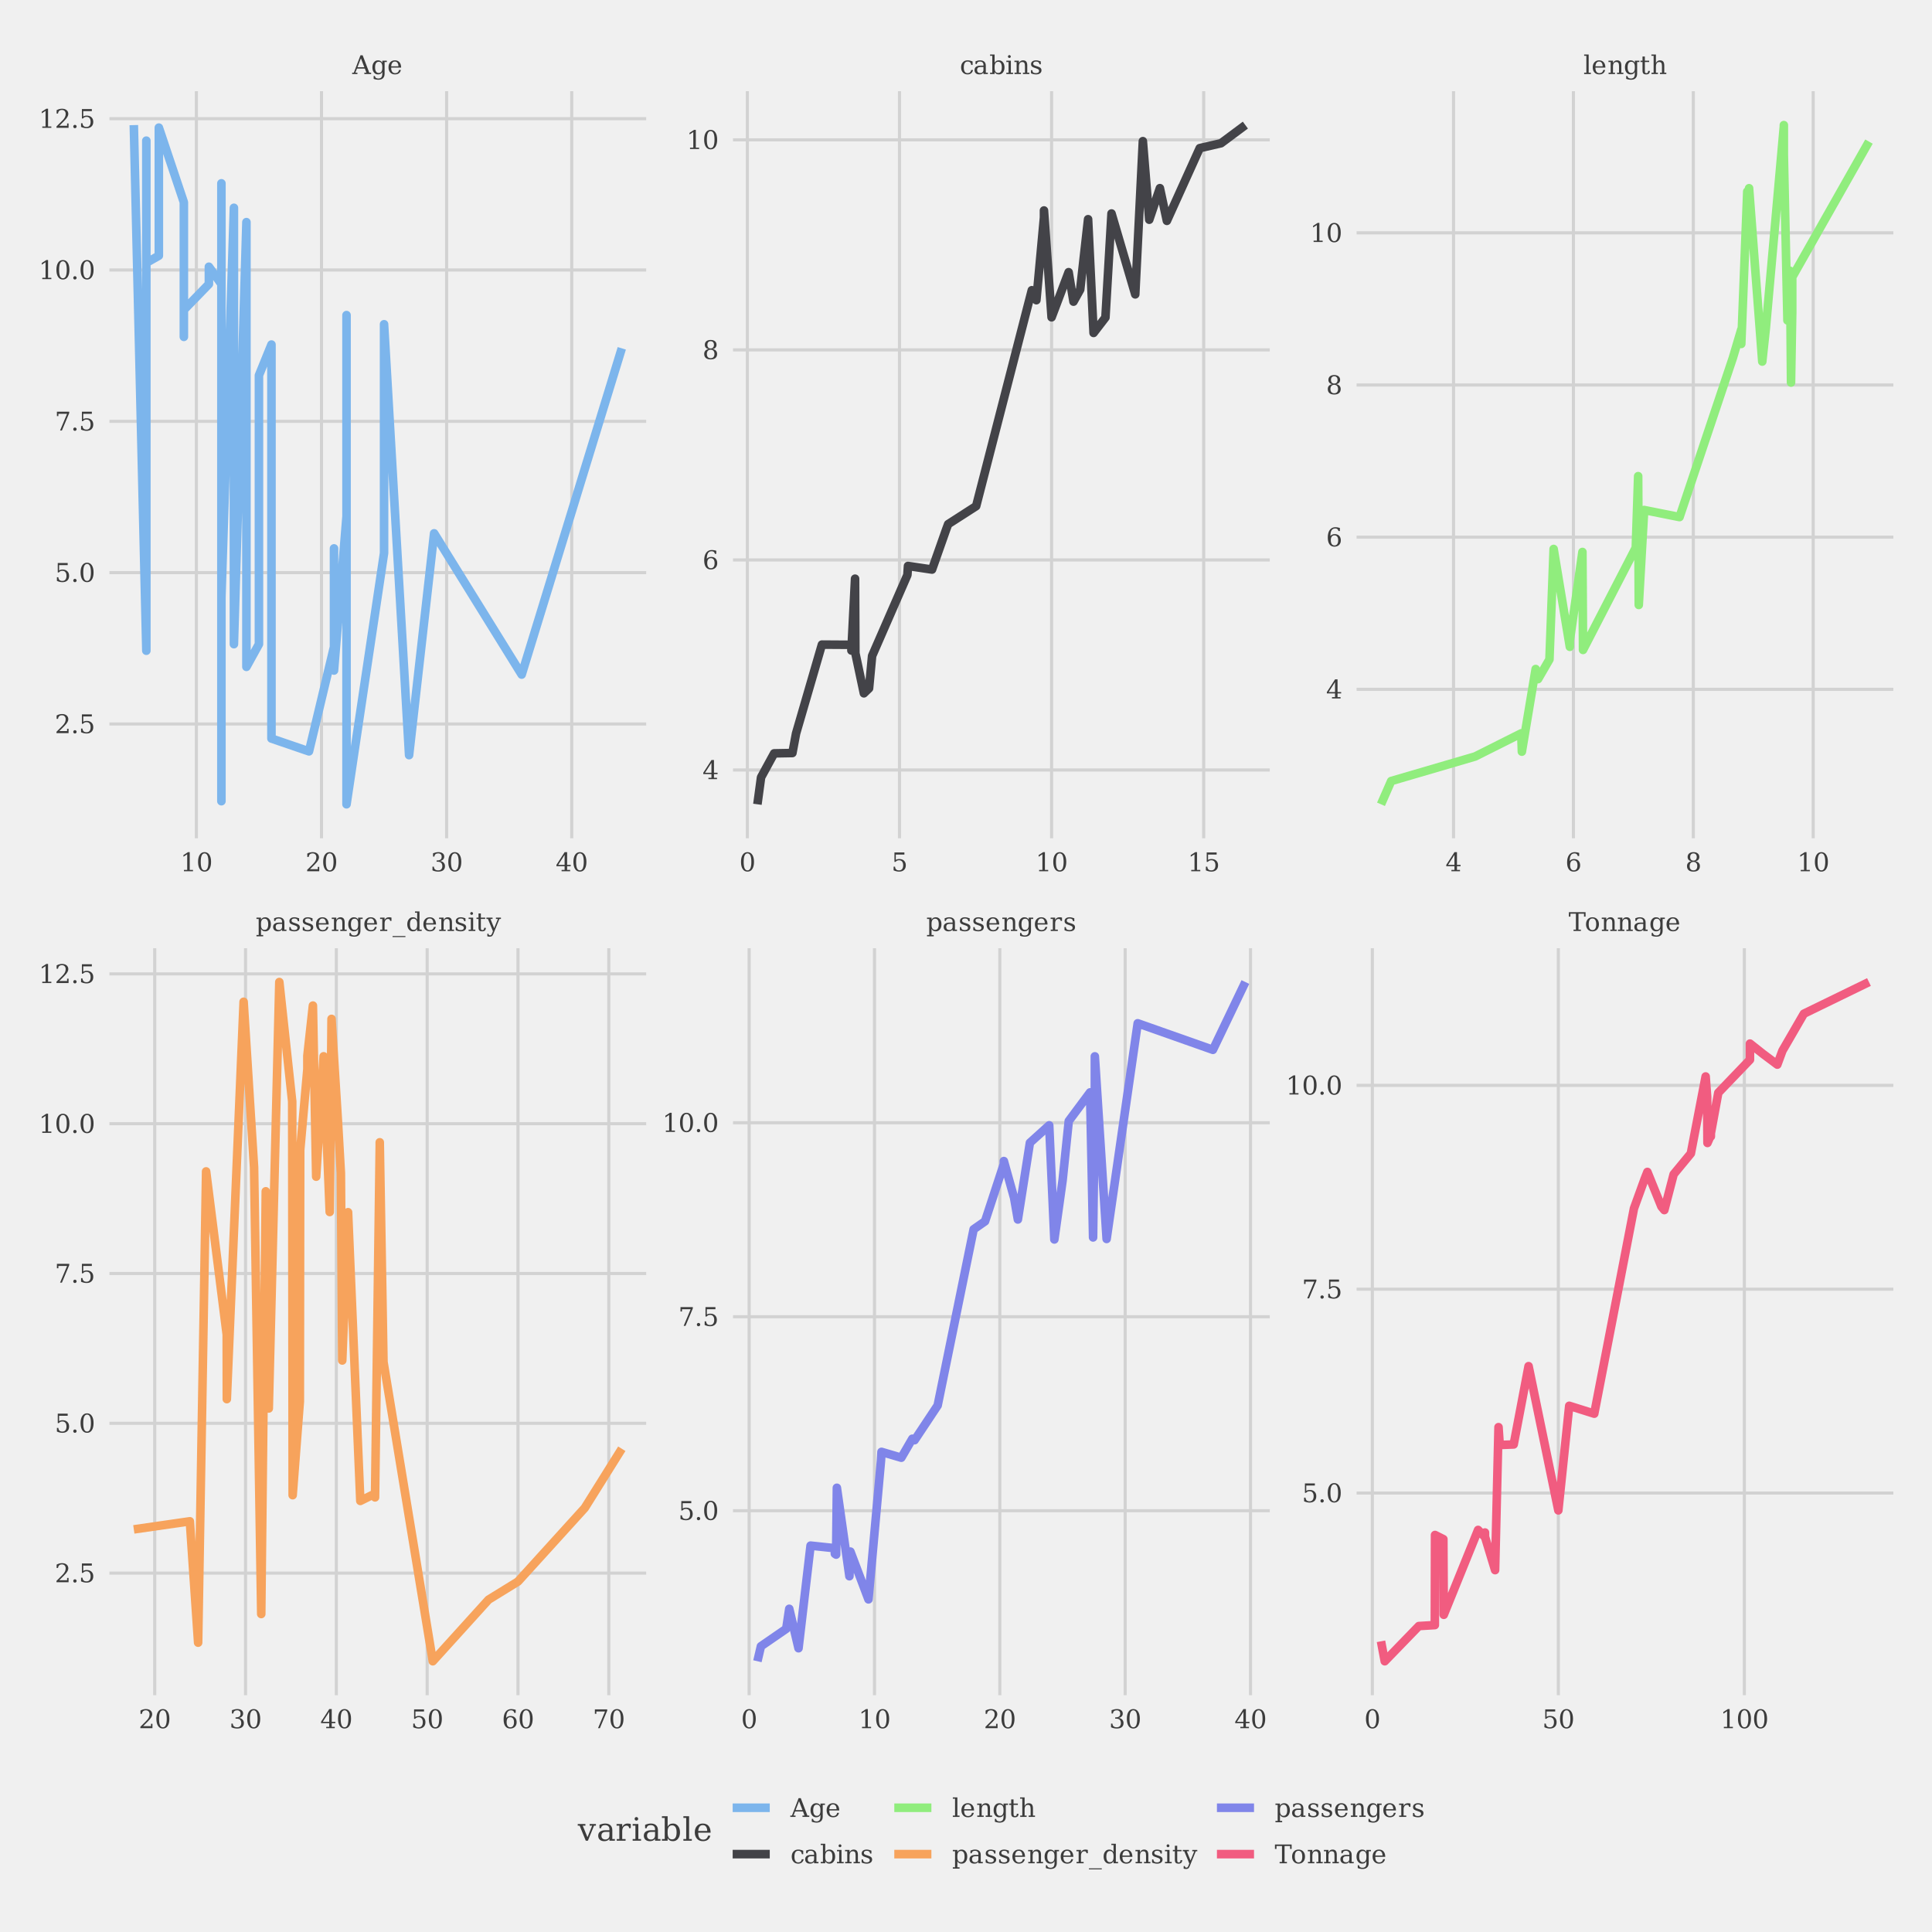 <?xml version="1.0" encoding="UTF-8"?>
<svg xmlns="http://www.w3.org/2000/svg" xmlns:xlink="http://www.w3.org/1999/xlink" width="720pt" height="720pt" viewBox="0 0 720 720" version="1.1">
<defs>
<g>
<symbol overflow="visible" id="glyph0-0">
<path style="stroke:none;" d="M 0.484 1.703 L 0.484 -6.766 L 5.281 -6.766 L 5.281 1.703 Z M 1.016 1.156 L 4.734 1.156 L 4.734 -6.219 L 1.016 -6.219 Z M 1.016 1.156 "/>
</symbol>
<symbol overflow="visible" id="glyph0-1">
<path style="stroke:none;" d="M 1.969 -2.734 L 1.969 -2.25 C 1.969 -1.645 2.082 -1.188 2.312 -0.875 C 2.539 -0.562 2.875 -0.406 3.312 -0.406 C 3.75 -0.406 4.082 -0.582 4.312 -0.938 C 4.539 -1.289 4.656 -1.805 4.656 -2.484 C 4.656 -3.18 4.539 -3.703 4.312 -4.047 C 4.082 -4.398 3.75 -4.578 3.312 -4.578 C 2.875 -4.578 2.539 -4.414 2.312 -4.094 C 2.082 -3.781 1.969 -3.328 1.969 -2.734 Z M 1.109 -4.484 L 0.281 -4.484 L 0.281 -4.984 L 1.969 -4.984 L 1.969 -4.203 C 2.133 -4.516 2.348 -4.742 2.609 -4.891 C 2.867 -5.035 3.191 -5.109 3.578 -5.109 C 4.191 -5.109 4.691 -4.863 5.078 -4.375 C 5.461 -3.895 5.656 -3.266 5.656 -2.484 C 5.656 -1.711 5.461 -1.082 5.078 -0.594 C 4.691 -0.102 4.191 0.141 3.578 0.141 C 3.191 0.141 2.867 0.066 2.609 -0.078 C 2.348 -0.234 2.133 -0.469 1.969 -0.781 L 1.969 1.5 L 2.781 1.5 L 2.781 2 L 0.281 2 L 0.281 1.5 L 1.109 1.5 Z M 1.109 -4.484 "/>
</symbol>
<symbol overflow="visible" id="glyph0-2">
<path style="stroke:none;" d="M 3.812 -1.562 L 3.812 -2.625 L 2.703 -2.625 C 2.273 -2.625 1.957 -2.531 1.75 -2.344 C 1.539 -2.156 1.438 -1.875 1.438 -1.5 C 1.438 -1.145 1.539 -0.863 1.75 -0.656 C 1.969 -0.457 2.258 -0.359 2.625 -0.359 C 2.977 -0.359 3.266 -0.469 3.484 -0.688 C 3.703 -0.914 3.812 -1.207 3.812 -1.562 Z M 4.688 -3.109 L 4.688 -0.5 L 5.453 -0.5 L 5.453 0 L 3.812 0 L 3.812 -0.531 C 3.625 -0.301 3.406 -0.129 3.156 -0.016 C 2.906 0.086 2.613 0.141 2.281 0.141 C 1.727 0.141 1.289 -0.004 0.969 -0.297 C 0.645 -0.598 0.484 -1 0.484 -1.5 C 0.484 -2.008 0.664 -2.406 1.031 -2.688 C 1.406 -2.977 1.93 -3.125 2.609 -3.125 L 3.812 -3.125 L 3.812 -3.469 C 3.812 -3.844 3.695 -4.133 3.469 -4.344 C 3.238 -4.551 2.914 -4.656 2.5 -4.656 C 2.156 -4.656 1.879 -4.578 1.672 -4.422 C 1.473 -4.266 1.352 -4.031 1.312 -3.719 L 0.859 -3.719 L 0.859 -4.734 C 1.16 -4.859 1.453 -4.953 1.734 -5.016 C 2.016 -5.078 2.289 -5.109 2.562 -5.109 C 3.25 -5.109 3.773 -4.938 4.141 -4.594 C 4.504 -4.258 4.688 -3.766 4.688 -3.109 Z M 4.688 -3.109 "/>
</symbol>
<symbol overflow="visible" id="glyph0-3">
<path style="stroke:none;" d="M 0.531 -0.281 L 0.531 -1.438 L 1.031 -1.438 C 1.039 -1.062 1.156 -0.781 1.375 -0.594 C 1.602 -0.414 1.93 -0.328 2.359 -0.328 C 2.742 -0.328 3.035 -0.398 3.234 -0.547 C 3.441 -0.691 3.547 -0.906 3.547 -1.188 C 3.547 -1.406 3.473 -1.578 3.328 -1.703 C 3.18 -1.836 2.867 -1.984 2.391 -2.141 L 1.766 -2.359 C 1.336 -2.492 1.023 -2.66 0.828 -2.859 C 0.641 -3.066 0.547 -3.332 0.547 -3.656 C 0.547 -4.113 0.711 -4.469 1.047 -4.719 C 1.379 -4.977 1.844 -5.109 2.438 -5.109 C 2.695 -5.109 2.973 -5.07 3.266 -5 C 3.555 -4.938 3.859 -4.844 4.172 -4.719 L 4.172 -3.625 L 3.672 -3.625 C 3.66 -3.945 3.547 -4.195 3.328 -4.375 C 3.117 -4.562 2.832 -4.656 2.469 -4.656 C 2.102 -4.656 1.828 -4.586 1.641 -4.453 C 1.453 -4.328 1.359 -4.141 1.359 -3.891 C 1.359 -3.672 1.426 -3.5 1.562 -3.375 C 1.707 -3.25 1.992 -3.125 2.422 -3 L 3.094 -2.781 C 3.57 -2.633 3.914 -2.453 4.125 -2.234 C 4.332 -2.016 4.438 -1.727 4.438 -1.375 C 4.438 -0.906 4.254 -0.535 3.891 -0.266 C 3.523 0.004 3.031 0.141 2.406 0.141 C 2.082 0.141 1.766 0.102 1.453 0.031 C 1.148 -0.031 0.844 -0.133 0.531 -0.281 Z M 0.531 -0.281 "/>
</symbol>
<symbol overflow="visible" id="glyph0-4">
<path style="stroke:none;" d="M 5.203 -2.406 L 1.484 -2.406 L 1.484 -2.359 C 1.484 -1.691 1.609 -1.188 1.859 -0.844 C 2.117 -0.5 2.492 -0.328 2.984 -0.328 C 3.359 -0.328 3.664 -0.426 3.906 -0.625 C 4.156 -0.82 4.328 -1.117 4.422 -1.516 L 5.109 -1.516 C 4.973 -0.961 4.719 -0.547 4.344 -0.266 C 3.977 0.004 3.492 0.141 2.891 0.141 C 2.16 0.141 1.578 -0.098 1.141 -0.578 C 0.703 -1.055 0.484 -1.691 0.484 -2.484 C 0.484 -3.273 0.695 -3.91 1.125 -4.391 C 1.562 -4.867 2.133 -5.109 2.844 -5.109 C 3.594 -5.109 4.164 -4.875 4.562 -4.406 C 4.969 -3.945 5.18 -3.281 5.203 -2.406 Z M 4.188 -2.891 C 4.164 -3.473 4.039 -3.91 3.812 -4.203 C 3.582 -4.504 3.258 -4.656 2.844 -4.656 C 2.445 -4.656 2.133 -4.504 1.906 -4.203 C 1.676 -3.91 1.535 -3.473 1.484 -2.891 Z M 4.188 -2.891 "/>
</symbol>
<symbol overflow="visible" id="glyph0-5">
<path style="stroke:none;" d="M 0.391 0 L 0.391 -0.5 L 1.172 -0.5 L 1.172 -4.484 L 0.344 -4.484 L 0.344 -4.984 L 2.031 -4.984 L 2.031 -4.094 C 2.188 -4.426 2.391 -4.676 2.641 -4.844 C 2.898 -5.02 3.203 -5.109 3.547 -5.109 C 4.086 -5.109 4.488 -4.953 4.75 -4.641 C 5.008 -4.328 5.141 -3.836 5.141 -3.172 L 5.141 -0.5 L 5.906 -0.5 L 5.906 0 L 3.531 0 L 3.531 -0.5 L 4.281 -0.5 L 4.281 -2.891 C 4.281 -3.504 4.203 -3.922 4.047 -4.141 C 3.898 -4.367 3.641 -4.484 3.266 -4.484 C 2.859 -4.484 2.551 -4.336 2.344 -4.047 C 2.133 -3.754 2.031 -3.328 2.031 -2.766 L 2.031 -0.5 L 2.781 -0.5 L 2.781 0 Z M 0.391 0 "/>
</symbol>
<symbol overflow="visible" id="glyph0-6">
<path style="stroke:none;" d="M 5.031 -4.484 L 5.031 -0.109 C 5.031 0.609 4.832 1.16 4.438 1.547 C 4.051 1.93 3.492 2.125 2.766 2.125 C 2.43 2.125 2.113 2.094 1.812 2.031 C 1.52 1.977 1.234 1.895 0.953 1.781 L 0.953 0.734 L 1.406 0.734 C 1.469 1.055 1.602 1.289 1.812 1.438 C 2.02 1.594 2.316 1.672 2.703 1.672 C 3.211 1.672 3.582 1.523 3.812 1.234 C 4.051 0.953 4.172 0.504 4.172 -0.109 L 4.172 -0.781 C 4.004 -0.469 3.789 -0.234 3.531 -0.078 C 3.27 0.066 2.945 0.141 2.562 0.141 C 1.945 0.141 1.445 -0.102 1.062 -0.594 C 0.676 -1.082 0.484 -1.711 0.484 -2.484 C 0.484 -3.266 0.676 -3.895 1.062 -4.375 C 1.445 -4.863 1.945 -5.109 2.562 -5.109 C 2.945 -5.109 3.27 -5.035 3.531 -4.891 C 3.789 -4.742 4.004 -4.516 4.172 -4.203 L 4.172 -4.984 L 5.859 -4.984 L 5.859 -4.484 Z M 4.172 -2.734 C 4.172 -3.328 4.055 -3.781 3.828 -4.094 C 3.598 -4.414 3.266 -4.578 2.828 -4.578 C 2.391 -4.578 2.055 -4.398 1.828 -4.047 C 1.598 -3.703 1.484 -3.18 1.484 -2.484 C 1.484 -1.805 1.598 -1.289 1.828 -0.938 C 2.055 -0.582 2.391 -0.406 2.828 -0.406 C 3.266 -0.406 3.598 -0.562 3.828 -0.875 C 4.055 -1.188 4.172 -1.645 4.172 -2.25 Z M 4.172 -2.734 "/>
</symbol>
<symbol overflow="visible" id="glyph0-7">
<path style="stroke:none;" d="M 4.594 -4.984 L 4.594 -3.75 L 4.094 -3.75 C 4.07 -3.988 4 -4.172 3.875 -4.297 C 3.758 -4.422 3.582 -4.484 3.344 -4.484 C 2.926 -4.484 2.602 -4.332 2.375 -4.031 C 2.145 -3.738 2.031 -3.316 2.031 -2.766 L 2.031 -0.5 L 3.031 -0.5 L 3.031 0 L 0.391 0 L 0.391 -0.5 L 1.172 -0.5 L 1.172 -4.484 L 0.344 -4.484 L 0.344 -4.984 L 2.031 -4.984 L 2.031 -4.094 C 2.195 -4.438 2.41 -4.691 2.672 -4.859 C 2.941 -5.023 3.27 -5.109 3.656 -5.109 C 3.789 -5.109 3.938 -5.098 4.094 -5.078 C 4.25 -5.055 4.414 -5.023 4.594 -4.984 Z M 4.594 -4.984 "/>
</symbol>
<symbol overflow="visible" id="glyph0-8">
<path style="stroke:none;" d="M 4.797 1.891 L 4.797 2.266 L 0 2.266 L 0 1.891 Z M 4.797 1.891 "/>
</symbol>
<symbol overflow="visible" id="glyph0-9">
<path style="stroke:none;" d="M 5.031 -0.5 L 5.859 -0.5 L 5.859 0 L 4.172 0 L 4.172 -0.781 C 4.004 -0.469 3.789 -0.234 3.531 -0.078 C 3.27 0.066 2.945 0.141 2.562 0.141 C 1.945 0.141 1.445 -0.102 1.062 -0.594 C 0.676 -1.082 0.484 -1.711 0.484 -2.484 C 0.484 -3.266 0.676 -3.895 1.062 -4.375 C 1.445 -4.863 1.945 -5.109 2.562 -5.109 C 2.945 -5.109 3.27 -5.035 3.531 -4.891 C 3.789 -4.742 4.004 -4.516 4.172 -4.203 L 4.172 -6.797 L 3.359 -6.797 L 3.359 -7.281 L 5.031 -7.281 Z M 4.172 -2.25 L 4.172 -2.734 C 4.172 -3.328 4.055 -3.781 3.828 -4.094 C 3.598 -4.414 3.266 -4.578 2.828 -4.578 C 2.391 -4.578 2.055 -4.398 1.828 -4.047 C 1.598 -3.703 1.484 -3.18 1.484 -2.484 C 1.484 -1.805 1.598 -1.289 1.828 -0.938 C 2.055 -0.582 2.391 -0.406 2.828 -0.406 C 3.266 -0.406 3.598 -0.562 3.828 -0.875 C 4.055 -1.188 4.172 -1.645 4.172 -2.25 Z M 4.172 -2.25 "/>
</symbol>
<symbol overflow="visible" id="glyph0-10">
<path style="stroke:none;" d="M 0.938 -6.531 C 0.938 -6.664 0.988 -6.785 1.094 -6.891 C 1.195 -7.004 1.32 -7.062 1.469 -7.062 C 1.613 -7.062 1.738 -7.004 1.844 -6.891 C 1.945 -6.785 2 -6.664 2 -6.531 C 2 -6.383 1.945 -6.258 1.844 -6.156 C 1.738 -6.051 1.613 -6 1.469 -6 C 1.32 -6 1.195 -6.051 1.094 -6.156 C 0.988 -6.258 0.938 -6.383 0.938 -6.531 Z M 2.031 -0.5 L 2.844 -0.5 L 2.844 0 L 0.344 0 L 0.344 -0.5 L 1.172 -0.5 L 1.172 -4.484 L 0.344 -4.484 L 0.344 -4.984 L 2.031 -4.984 Z M 2.031 -0.5 "/>
</symbol>
<symbol overflow="visible" id="glyph0-11">
<path style="stroke:none;" d="M 1.031 -4.484 L 0.281 -4.484 L 0.281 -4.984 L 1.031 -4.984 L 1.031 -6.531 L 1.906 -6.531 L 1.906 -4.984 L 3.516 -4.984 L 3.516 -4.484 L 1.906 -4.484 L 1.906 -1.312 C 1.906 -0.895 1.941 -0.625 2.016 -0.5 C 2.098 -0.383 2.25 -0.328 2.469 -0.328 C 2.695 -0.328 2.863 -0.391 2.969 -0.516 C 3.07 -0.648 3.125 -0.867 3.125 -1.172 L 3.781 -1.172 C 3.758 -0.711 3.633 -0.379 3.406 -0.172 C 3.188 0.035 2.852 0.141 2.406 0.141 C 1.906 0.141 1.551 0.031 1.344 -0.188 C 1.133 -0.414 1.031 -0.789 1.031 -1.312 Z M 1.031 -4.484 "/>
</symbol>
<symbol overflow="visible" id="glyph0-12">
<path style="stroke:none;" d="M 2.078 0.906 L 2.406 0.078 L 0.531 -4.484 L -0.031 -4.484 L -0.031 -4.984 L 2.266 -4.984 L 2.266 -4.484 L 1.469 -4.484 L 2.859 -1.047 L 4.266 -4.484 L 3.516 -4.484 L 3.516 -4.984 L 5.391 -4.984 L 5.391 -4.484 L 4.828 -4.484 L 2.547 1.125 C 2.391 1.508 2.219 1.77 2.031 1.906 C 1.844 2.051 1.578 2.125 1.234 2.125 C 1.078 2.125 0.922 2.113 0.766 2.094 C 0.617 2.07 0.469 2.035 0.312 1.984 L 0.312 1.031 L 0.75 1.031 C 0.77 1.25 0.82 1.398 0.906 1.484 C 1 1.578 1.141 1.625 1.328 1.625 C 1.492 1.625 1.629 1.578 1.734 1.484 C 1.836 1.391 1.953 1.195 2.078 0.906 Z M 2.078 0.906 "/>
</symbol>
<symbol overflow="visible" id="glyph0-13">
<path style="stroke:none;" d="M 1.828 0 L 1.828 -0.5 L 2.719 -0.5 L 2.719 -6.438 L 0.672 -6.438 L 0.672 -5.344 L 0.094 -5.344 L 0.094 -7 L 6.312 -7 L 6.312 -5.344 L 5.734 -5.344 L 5.734 -6.438 L 3.672 -6.438 L 3.672 -0.5 L 4.562 -0.5 L 4.562 0 Z M 1.828 0 "/>
</symbol>
<symbol overflow="visible" id="glyph0-14">
<path style="stroke:none;" d="M 2.891 -0.328 C 3.348 -0.328 3.691 -0.508 3.922 -0.875 C 4.16 -1.238 4.281 -1.773 4.281 -2.484 C 4.281 -3.203 4.16 -3.742 3.922 -4.109 C 3.691 -4.473 3.348 -4.656 2.891 -4.656 C 2.422 -4.656 2.066 -4.473 1.828 -4.109 C 1.598 -3.742 1.484 -3.203 1.484 -2.484 C 1.484 -1.773 1.602 -1.238 1.844 -0.875 C 2.082 -0.508 2.43 -0.328 2.891 -0.328 Z M 2.891 0.141 C 2.16 0.141 1.578 -0.098 1.141 -0.578 C 0.703 -1.055 0.484 -1.691 0.484 -2.484 C 0.484 -3.285 0.703 -3.922 1.141 -4.391 C 1.578 -4.867 2.16 -5.109 2.891 -5.109 C 3.617 -5.109 4.203 -4.867 4.641 -4.391 C 5.078 -3.922 5.297 -3.285 5.297 -2.484 C 5.297 -1.691 5.078 -1.055 4.641 -0.578 C 4.203 -0.098 3.617 0.141 2.891 0.141 Z M 2.891 0.141 "/>
</symbol>
<symbol overflow="visible" id="glyph0-15">
<path style="stroke:none;" d="M 1.922 -2.531 L 4.484 -2.531 L 3.203 -5.859 Z M -0.062 0 L -0.062 -0.5 L 0.562 -0.5 L 3.047 -7 L 3.844 -7 L 6.328 -0.5 L 7.016 -0.5 L 7.016 0 L 4.484 0 L 4.484 -0.5 L 5.25 -0.5 L 4.672 -2.031 L 1.734 -2.031 L 1.141 -0.5 L 1.906 -0.5 L 1.906 0 Z M -0.062 0 "/>
</symbol>
<symbol overflow="visible" id="glyph0-16">
<path style="stroke:none;" d="M 4.938 -1.5 C 4.812 -0.969 4.57 -0.562 4.219 -0.281 C 3.875 0 3.43 0.141 2.891 0.141 C 2.16 0.141 1.578 -0.098 1.141 -0.578 C 0.703 -1.055 0.484 -1.691 0.484 -2.484 C 0.484 -3.285 0.703 -3.922 1.141 -4.391 C 1.578 -4.867 2.16 -5.109 2.891 -5.109 C 3.203 -5.109 3.516 -5.07 3.828 -5 C 4.141 -4.926 4.453 -4.816 4.766 -4.672 L 4.766 -3.391 L 4.266 -3.391 C 4.203 -3.828 4.062 -4.145 3.844 -4.344 C 3.625 -4.551 3.305 -4.656 2.891 -4.656 C 2.43 -4.656 2.082 -4.473 1.844 -4.109 C 1.602 -3.742 1.484 -3.203 1.484 -2.484 C 1.484 -1.773 1.598 -1.238 1.828 -0.875 C 2.066 -0.508 2.422 -0.328 2.891 -0.328 C 3.266 -0.328 3.562 -0.422 3.781 -0.609 C 4.008 -0.805 4.16 -1.102 4.234 -1.5 Z M 4.938 -1.5 "/>
</symbol>
<symbol overflow="visible" id="glyph0-17">
<path style="stroke:none;" d="M 1.109 -0.5 L 1.109 -6.797 L 0.281 -6.797 L 0.281 -7.281 L 1.969 -7.281 L 1.969 -4.203 C 2.133 -4.516 2.348 -4.742 2.609 -4.891 C 2.867 -5.035 3.191 -5.109 3.578 -5.109 C 4.191 -5.109 4.691 -4.863 5.078 -4.375 C 5.461 -3.895 5.656 -3.266 5.656 -2.484 C 5.656 -1.711 5.461 -1.082 5.078 -0.594 C 4.691 -0.102 4.191 0.141 3.578 0.141 C 3.191 0.141 2.867 0.066 2.609 -0.078 C 2.348 -0.234 2.133 -0.469 1.969 -0.781 L 1.969 0 L 0.281 0 L 0.281 -0.5 Z M 1.969 -2.25 C 1.969 -1.645 2.082 -1.188 2.312 -0.875 C 2.539 -0.562 2.875 -0.406 3.312 -0.406 C 3.75 -0.406 4.082 -0.582 4.312 -0.938 C 4.539 -1.289 4.656 -1.805 4.656 -2.484 C 4.656 -3.18 4.539 -3.703 4.312 -4.047 C 4.082 -4.398 3.75 -4.578 3.312 -4.578 C 2.875 -4.578 2.539 -4.414 2.312 -4.094 C 2.082 -3.781 1.969 -3.328 1.969 -2.734 Z M 1.969 -2.25 "/>
</symbol>
<symbol overflow="visible" id="glyph0-18">
<path style="stroke:none;" d="M 1.969 -0.5 L 2.781 -0.5 L 2.781 0 L 0.281 0 L 0.281 -0.5 L 1.109 -0.5 L 1.109 -6.797 L 0.281 -6.797 L 0.281 -7.281 L 1.969 -7.281 Z M 1.969 -0.5 "/>
</symbol>
<symbol overflow="visible" id="glyph0-19">
<path style="stroke:none;" d="M 0.391 0 L 0.391 -0.5 L 1.172 -0.5 L 1.172 -6.797 L 0.344 -6.797 L 0.344 -7.281 L 2.031 -7.281 L 2.031 -4.094 C 2.188 -4.426 2.391 -4.676 2.641 -4.844 C 2.898 -5.02 3.203 -5.109 3.547 -5.109 C 4.086 -5.109 4.488 -4.953 4.75 -4.641 C 5.008 -4.328 5.141 -3.836 5.141 -3.172 L 5.141 -0.5 L 5.906 -0.5 L 5.906 0 L 3.531 0 L 3.531 -0.5 L 4.281 -0.5 L 4.281 -2.891 C 4.281 -3.504 4.203 -3.922 4.047 -4.141 C 3.898 -4.367 3.641 -4.484 3.266 -4.484 C 2.859 -4.484 2.551 -4.336 2.344 -4.047 C 2.133 -3.754 2.031 -3.328 2.031 -2.766 L 2.031 -0.5 L 2.781 -0.5 L 2.781 0 Z M 0.391 0 "/>
</symbol>
<symbol overflow="visible" id="glyph0-20">
<path style="stroke:none;" d="M 1.234 -5.328 L 0.703 -5.328 L 0.703 -6.578 C 1.035 -6.754 1.367 -6.891 1.703 -6.984 C 2.047 -7.078 2.379 -7.125 2.703 -7.125 C 3.43 -7.125 4.004 -6.945 4.422 -6.594 C 4.848 -6.238 5.062 -5.758 5.062 -5.156 C 5.062 -4.469 4.582 -3.648 3.625 -2.703 C 3.551 -2.629 3.5 -2.57 3.469 -2.531 L 1.703 -0.766 L 4.609 -0.766 L 4.609 -1.625 L 5.156 -1.625 L 5.156 0 L 0.656 0 L 0.656 -0.516 L 2.766 -2.625 C 3.234 -3.094 3.566 -3.52 3.766 -3.906 C 3.973 -4.301 4.078 -4.719 4.078 -5.156 C 4.078 -5.625 3.953 -5.988 3.703 -6.25 C 3.461 -6.52 3.125 -6.656 2.688 -6.656 C 2.25 -6.656 1.906 -6.539 1.656 -6.312 C 1.414 -6.094 1.273 -5.766 1.234 -5.328 Z M 1.234 -5.328 "/>
</symbol>
<symbol overflow="visible" id="glyph0-21">
<path style="stroke:none;" d="M 3.047 -0.328 C 3.523 -0.328 3.883 -0.586 4.125 -1.109 C 4.363 -1.641 4.484 -2.43 4.484 -3.484 C 4.484 -4.547 4.363 -5.336 4.125 -5.859 C 3.883 -6.391 3.523 -6.656 3.047 -6.656 C 2.566 -6.656 2.207 -6.391 1.969 -5.859 C 1.738 -5.336 1.625 -4.547 1.625 -3.484 C 1.625 -2.43 1.738 -1.641 1.969 -1.109 C 2.207 -0.586 2.566 -0.328 3.047 -0.328 Z M 3.047 0.141 C 2.285 0.141 1.691 -0.176 1.266 -0.812 C 0.836 -1.457 0.625 -2.348 0.625 -3.484 C 0.625 -4.629 0.836 -5.52 1.266 -6.156 C 1.691 -6.801 2.285 -7.125 3.047 -7.125 C 3.805 -7.125 4.398 -6.801 4.828 -6.156 C 5.254 -5.52 5.469 -4.629 5.469 -3.484 C 5.469 -2.348 5.254 -1.457 4.828 -0.812 C 4.398 -0.176 3.805 0.141 3.047 0.141 Z M 3.047 0.141 "/>
</symbol>
<symbol overflow="visible" id="glyph0-22">
<path style="stroke:none;" d="M 0.938 -6.703 C 1.301 -6.836 1.648 -6.941 1.984 -7.016 C 2.316 -7.086 2.629 -7.125 2.922 -7.125 C 3.609 -7.125 4.145 -6.973 4.531 -6.672 C 4.914 -6.379 5.109 -5.973 5.109 -5.453 C 5.109 -5.023 4.973 -4.672 4.703 -4.391 C 4.441 -4.109 4.066 -3.914 3.578 -3.812 C 4.148 -3.738 4.594 -3.531 4.906 -3.188 C 5.227 -2.852 5.391 -2.422 5.391 -1.891 C 5.391 -1.234 5.172 -0.727 4.734 -0.375 C 4.297 -0.031 3.664 0.141 2.844 0.141 C 2.477 0.141 2.117 0.098 1.766 0.016 C 1.422 -0.055 1.078 -0.176 0.734 -0.344 L 0.734 -1.703 L 1.25 -1.703 C 1.281 -1.242 1.43 -0.898 1.703 -0.672 C 1.984 -0.441 2.367 -0.328 2.859 -0.328 C 3.336 -0.328 3.711 -0.461 3.984 -0.734 C 4.266 -1.016 4.406 -1.395 4.406 -1.875 C 4.406 -2.426 4.258 -2.844 3.969 -3.125 C 3.688 -3.406 3.27 -3.547 2.719 -3.547 L 2.281 -3.547 L 2.281 -4.031 L 2.516 -4.031 C 3.055 -4.031 3.461 -4.141 3.734 -4.359 C 4.016 -4.586 4.156 -4.93 4.156 -5.391 C 4.156 -5.797 4.039 -6.109 3.812 -6.328 C 3.594 -6.547 3.27 -6.656 2.844 -6.656 C 2.426 -6.656 2.098 -6.555 1.859 -6.359 C 1.629 -6.16 1.492 -5.863 1.453 -5.469 L 0.938 -5.469 Z M 0.938 -6.703 "/>
</symbol>
<symbol overflow="visible" id="glyph0-23">
<path style="stroke:none;" d="M 3.344 -2.375 L 3.344 -6.094 L 0.953 -2.375 Z M 5.406 0 L 2.219 0 L 2.219 -0.5 L 3.344 -0.5 L 3.344 -1.875 L 0.297 -1.875 L 0.297 -2.375 L 3.359 -7.125 L 4.281 -7.125 L 4.281 -2.375 L 5.625 -2.375 L 5.625 -1.875 L 4.281 -1.875 L 4.281 -0.5 L 5.406 -0.5 Z M 5.406 0 "/>
</symbol>
<symbol overflow="visible" id="glyph0-24">
<path style="stroke:none;" d="M 4.828 -7 L 4.828 -6.219 L 1.625 -6.219 L 1.625 -4.219 C 1.781 -4.332 1.969 -4.414 2.188 -4.469 C 2.406 -4.531 2.648 -4.562 2.922 -4.562 C 3.672 -4.562 4.266 -4.348 4.703 -3.922 C 5.141 -3.504 5.359 -2.938 5.359 -2.219 C 5.359 -1.477 5.133 -0.898 4.688 -0.484 C 4.25 -0.066 3.633 0.141 2.844 0.141 C 2.52 0.141 2.188 0.098 1.844 0.016 C 1.508 -0.055 1.164 -0.176 0.812 -0.344 L 0.812 -1.703 L 1.344 -1.703 C 1.375 -1.254 1.516 -0.91 1.766 -0.672 C 2.023 -0.441 2.383 -0.328 2.844 -0.328 C 3.332 -0.328 3.707 -0.488 3.969 -0.812 C 4.238 -1.133 4.375 -1.602 4.375 -2.219 C 4.375 -2.82 4.238 -3.285 3.969 -3.609 C 3.707 -3.93 3.332 -4.094 2.844 -4.094 C 2.562 -4.094 2.312 -4.039 2.094 -3.938 C 1.883 -3.844 1.695 -3.691 1.531 -3.484 L 1.125 -3.484 L 1.125 -7 Z M 4.828 -7 "/>
</symbol>
<symbol overflow="visible" id="glyph0-25">
<path style="stroke:none;" d="M 3.141 -0.328 C 3.578 -0.328 3.914 -0.488 4.156 -0.812 C 4.395 -1.133 4.516 -1.598 4.516 -2.203 C 4.516 -2.805 4.395 -3.27 4.156 -3.594 C 3.914 -3.914 3.578 -4.078 3.141 -4.078 C 2.691 -4.078 2.348 -3.922 2.109 -3.609 C 1.879 -3.297 1.766 -2.848 1.766 -2.266 C 1.766 -1.641 1.883 -1.16 2.125 -0.828 C 2.363 -0.492 2.703 -0.328 3.141 -0.328 Z M 1.609 -3.844 C 1.828 -4.082 2.066 -4.258 2.328 -4.375 C 2.598 -4.488 2.898 -4.547 3.234 -4.547 C 3.93 -4.547 4.484 -4.336 4.891 -3.922 C 5.297 -3.504 5.5 -2.93 5.5 -2.203 C 5.5 -1.492 5.281 -0.926 4.844 -0.5 C 4.406 -0.07 3.82 0.141 3.094 0.141 C 2.312 0.141 1.707 -0.148 1.281 -0.734 C 0.852 -1.328 0.641 -2.172 0.641 -3.266 C 0.641 -4.492 0.891 -5.441 1.391 -6.109 C 1.898 -6.785 2.609 -7.125 3.516 -7.125 C 3.766 -7.125 4.023 -7.098 4.297 -7.047 C 4.566 -7.004 4.848 -6.938 5.141 -6.844 L 5.141 -5.688 L 4.609 -5.688 C 4.566 -6 4.441 -6.238 4.234 -6.406 C 4.035 -6.57 3.766 -6.656 3.422 -6.656 C 2.816 -6.656 2.363 -6.426 2.062 -5.969 C 1.77 -5.508 1.617 -4.801 1.609 -3.844 Z M 1.609 -3.844 "/>
</symbol>
<symbol overflow="visible" id="glyph0-26">
<path style="stroke:none;" d="M 5.406 -6.516 L 2.672 0 L 1.984 0 L 4.594 -6.219 L 1.359 -6.219 L 1.359 -5.359 L 0.812 -5.359 L 0.812 -7 L 5.406 -7 Z M 5.406 -6.516 "/>
</symbol>
<symbol overflow="visible" id="glyph0-27">
<path style="stroke:none;" d="M 1.359 0 L 1.359 -0.5 L 2.578 -0.5 L 2.578 -6.312 L 1.172 -5.406 L 1.172 -6.016 L 2.875 -7.125 L 3.516 -7.125 L 3.516 -0.5 L 4.734 -0.5 L 4.734 0 Z M 1.359 0 "/>
</symbol>
<symbol overflow="visible" id="glyph0-28">
<path style="stroke:none;" d="M 4.469 -1.906 C 4.469 -2.406 4.344 -2.789 4.094 -3.062 C 3.844 -3.344 3.492 -3.484 3.047 -3.484 C 2.598 -3.484 2.25 -3.344 2 -3.062 C 1.75 -2.789 1.625 -2.406 1.625 -1.906 C 1.625 -1.406 1.75 -1.016 2 -0.734 C 2.25 -0.461 2.598 -0.328 3.047 -0.328 C 3.492 -0.328 3.844 -0.461 4.094 -0.734 C 4.344 -1.016 4.469 -1.406 4.469 -1.906 Z M 4.281 -5.312 C 4.281 -5.727 4.172 -6.055 3.953 -6.297 C 3.734 -6.535 3.43 -6.656 3.047 -6.656 C 2.66 -6.656 2.359 -6.535 2.141 -6.297 C 1.93 -6.055 1.828 -5.727 1.828 -5.312 C 1.828 -4.883 1.93 -4.551 2.141 -4.312 C 2.359 -4.07 2.66 -3.953 3.047 -3.953 C 3.43 -3.953 3.734 -4.07 3.953 -4.312 C 4.172 -4.551 4.281 -4.883 4.281 -5.312 Z M 3.766 -3.719 C 4.297 -3.645 4.707 -3.445 5 -3.125 C 5.301 -2.812 5.453 -2.406 5.453 -1.906 C 5.453 -1.25 5.242 -0.742 4.828 -0.391 C 4.422 -0.035 3.828 0.141 3.047 0.141 C 2.273 0.141 1.68 -0.035 1.266 -0.391 C 0.848 -0.742 0.641 -1.25 0.641 -1.906 C 0.641 -2.406 0.785 -2.812 1.078 -3.125 C 1.379 -3.445 1.797 -3.645 2.328 -3.719 C 1.859 -3.801 1.5 -3.977 1.25 -4.25 C 1 -4.531 0.875 -4.883 0.875 -5.312 C 0.875 -5.875 1.066 -6.316 1.453 -6.641 C 1.836 -6.961 2.367 -7.125 3.047 -7.125 C 3.723 -7.125 4.254 -6.961 4.641 -6.641 C 5.035 -6.316 5.234 -5.875 5.234 -5.312 C 5.234 -4.883 5.102 -4.531 4.844 -4.25 C 4.594 -3.977 4.234 -3.801 3.766 -3.719 Z M 3.766 -3.719 "/>
</symbol>
<symbol overflow="visible" id="glyph0-29">
<path style="stroke:none;" d="M 0.906 -0.484 C 0.906 -0.66 0.961 -0.805 1.078 -0.922 C 1.203 -1.047 1.352 -1.109 1.531 -1.109 C 1.695 -1.109 1.844 -1.047 1.969 -0.922 C 2.094 -0.805 2.156 -0.66 2.156 -0.484 C 2.156 -0.316 2.094 -0.172 1.969 -0.047 C 1.844 0.078 1.695 0.141 1.531 0.141 C 1.352 0.141 1.203 0.082 1.078 -0.031 C 0.961 -0.156 0.906 -0.305 0.906 -0.484 Z M 0.906 -0.484 "/>
</symbol>
<symbol overflow="visible" id="glyph1-0">
<path style="stroke:none;" d="M 0.594 2.125 L 0.594 -8.469 L 6.594 -8.469 L 6.594 2.125 Z M 1.266 1.453 L 5.938 1.453 L 5.938 -7.781 L 1.266 -7.781 Z M 1.266 1.453 "/>
</symbol>
<symbol overflow="visible" id="glyph1-1">
<path style="stroke:none;" d="M 2.969 0 L 0.672 -5.609 L -0.031 -5.609 L -0.031 -6.234 L 2.828 -6.234 L 2.828 -5.609 L 1.828 -5.609 L 3.594 -1.312 L 5.344 -5.609 L 4.406 -5.609 L 4.406 -6.234 L 6.75 -6.234 L 6.75 -5.609 L 6.047 -5.609 L 3.75 0 Z M 2.969 0 "/>
</symbol>
<symbol overflow="visible" id="glyph1-2">
<path style="stroke:none;" d="M 4.781 -1.953 L 4.781 -3.281 L 3.391 -3.281 C 2.848 -3.281 2.445 -3.16 2.188 -2.922 C 1.926 -2.691 1.797 -2.344 1.797 -1.875 C 1.797 -1.438 1.926 -1.086 2.188 -0.828 C 2.457 -0.578 2.82 -0.453 3.281 -0.453 C 3.727 -0.453 4.086 -0.594 4.359 -0.875 C 4.641 -1.156 4.781 -1.516 4.781 -1.953 Z M 5.859 -3.891 L 5.859 -0.625 L 6.812 -0.625 L 6.812 0 L 4.781 0 L 4.781 -0.672 C 4.539 -0.379 4.266 -0.164 3.953 -0.031 C 3.641 0.102 3.273 0.172 2.859 0.172 C 2.16 0.172 1.609 -0.008 1.203 -0.375 C 0.797 -0.75 0.594 -1.25 0.594 -1.875 C 0.594 -2.52 0.828 -3.02 1.297 -3.375 C 1.766 -3.727 2.422 -3.906 3.266 -3.906 L 4.781 -3.906 L 4.781 -4.328 C 4.781 -4.805 4.633 -5.172 4.344 -5.422 C 4.062 -5.68 3.66 -5.812 3.141 -5.812 C 2.703 -5.812 2.359 -5.711 2.109 -5.516 C 1.859 -5.328 1.703 -5.039 1.641 -4.656 L 1.078 -4.656 L 1.078 -5.922 C 1.453 -6.078 1.816 -6.195 2.172 -6.281 C 2.523 -6.363 2.867 -6.406 3.203 -6.406 C 4.066 -6.406 4.723 -6.188 5.172 -5.75 C 5.629 -5.32 5.859 -4.703 5.859 -3.891 Z M 5.859 -3.891 "/>
</symbol>
<symbol overflow="visible" id="glyph1-3">
<path style="stroke:none;" d="M 5.734 -6.234 L 5.734 -4.688 L 5.109 -4.688 C 5.098 -4.988 5.016 -5.219 4.859 -5.375 C 4.703 -5.531 4.477 -5.609 4.188 -5.609 C 3.656 -5.609 3.25 -5.422 2.969 -5.047 C 2.688 -4.68 2.547 -4.156 2.547 -3.469 L 2.547 -0.625 L 3.797 -0.625 L 3.797 0 L 0.5 0 L 0.5 -0.625 L 1.469 -0.625 L 1.469 -5.609 L 0.438 -5.609 L 0.438 -6.234 L 2.547 -6.234 L 2.547 -5.125 C 2.754 -5.551 3.023 -5.867 3.359 -6.078 C 3.691 -6.297 4.098 -6.406 4.578 -6.406 C 4.742 -6.406 4.926 -6.391 5.125 -6.359 C 5.32 -6.328 5.523 -6.285 5.734 -6.234 Z M 5.734 -6.234 "/>
</symbol>
<symbol overflow="visible" id="glyph1-4">
<path style="stroke:none;" d="M 1.172 -8.156 C 1.172 -8.344 1.234 -8.5 1.359 -8.625 C 1.492 -8.758 1.648 -8.828 1.828 -8.828 C 2.016 -8.828 2.172 -8.758 2.297 -8.625 C 2.43 -8.5 2.5 -8.344 2.5 -8.156 C 2.5 -7.977 2.43 -7.82 2.297 -7.688 C 2.172 -7.562 2.016 -7.5 1.828 -7.5 C 1.648 -7.5 1.492 -7.562 1.359 -7.688 C 1.234 -7.82 1.172 -7.977 1.172 -8.156 Z M 2.547 -0.625 L 3.562 -0.625 L 3.562 0 L 0.438 0 L 0.438 -0.625 L 1.469 -0.625 L 1.469 -5.609 L 0.438 -5.609 L 0.438 -6.234 L 2.547 -6.234 Z M 2.547 -0.625 "/>
</symbol>
<symbol overflow="visible" id="glyph1-5">
<path style="stroke:none;" d="M 1.391 -0.625 L 1.391 -8.5 L 0.344 -8.5 L 0.344 -9.125 L 2.469 -9.125 L 2.469 -5.25 C 2.676 -5.645 2.941 -5.938 3.266 -6.125 C 3.586 -6.312 3.992 -6.406 4.484 -6.406 C 5.242 -6.406 5.863 -6.098 6.344 -5.484 C 6.832 -4.879 7.078 -4.094 7.078 -3.125 C 7.078 -2.145 6.832 -1.348 6.344 -0.734 C 5.863 -0.129 5.242 0.172 4.484 0.172 C 3.992 0.172 3.586 0.078 3.266 -0.109 C 2.941 -0.297 2.676 -0.582 2.469 -0.969 L 2.469 0 L 0.344 0 L 0.344 -0.625 Z M 2.469 -2.812 C 2.469 -2.062 2.609 -1.488 2.891 -1.094 C 3.18 -0.695 3.598 -0.5 4.141 -0.5 C 4.691 -0.5 5.109 -0.719 5.391 -1.156 C 5.672 -1.602 5.812 -2.258 5.812 -3.125 C 5.812 -3.977 5.672 -4.625 5.391 -5.062 C 5.109 -5.5 4.691 -5.719 4.141 -5.719 C 3.598 -5.719 3.18 -5.52 2.891 -5.125 C 2.609 -4.738 2.469 -4.172 2.469 -3.422 Z M 2.469 -2.812 "/>
</symbol>
<symbol overflow="visible" id="glyph1-6">
<path style="stroke:none;" d="M 2.469 -0.625 L 3.484 -0.625 L 3.484 0 L 0.344 0 L 0.344 -0.625 L 1.391 -0.625 L 1.391 -8.5 L 0.344 -8.5 L 0.344 -9.125 L 2.469 -9.125 Z M 2.469 -0.625 "/>
</symbol>
<symbol overflow="visible" id="glyph1-7">
<path style="stroke:none;" d="M 6.5 -3 L 1.859 -3 L 1.859 -2.953 C 1.859 -2.109 2.016 -1.473 2.328 -1.047 C 2.648 -0.617 3.117 -0.406 3.734 -0.406 C 4.203 -0.406 4.586 -0.531 4.891 -0.781 C 5.191 -1.031 5.406 -1.398 5.531 -1.891 L 6.406 -1.891 C 6.227 -1.203 5.906 -0.688 5.438 -0.344 C 4.977 0 4.375 0.172 3.625 0.172 C 2.707 0.172 1.973 -0.125 1.422 -0.719 C 0.867 -1.32 0.594 -2.125 0.594 -3.125 C 0.594 -4.102 0.863 -4.895 1.406 -5.5 C 1.957 -6.102 2.672 -6.406 3.547 -6.406 C 4.492 -6.406 5.219 -6.113 5.719 -5.531 C 6.219 -4.945 6.477 -4.102 6.5 -3 Z M 5.234 -3.625 C 5.211 -4.352 5.055 -4.898 4.766 -5.266 C 4.484 -5.629 4.078 -5.812 3.547 -5.812 C 3.055 -5.812 2.664 -5.625 2.375 -5.25 C 2.094 -4.883 1.922 -4.344 1.859 -3.625 Z M 5.234 -3.625 "/>
</symbol>
</g>
<clipPath id="clip1">
  <path d="M 40.781 33.965 L 240.816 33.965 L 240.816 312.398 L 40.781 312.398 Z M 40.781 33.965 "/>
</clipPath>
<clipPath id="clip2">
  <path d="M 40.781 269 L 240.816 269 L 240.816 271 L 40.781 271 Z M 40.781 269 "/>
</clipPath>
<clipPath id="clip3">
  <path d="M 40.781 212 L 240.816 212 L 240.816 214 L 40.781 214 Z M 40.781 212 "/>
</clipPath>
<clipPath id="clip4">
  <path d="M 40.781 156 L 240.816 156 L 240.816 158 L 40.781 158 Z M 40.781 156 "/>
</clipPath>
<clipPath id="clip5">
  <path d="M 40.781 100 L 240.816 100 L 240.816 102 L 40.781 102 Z M 40.781 100 "/>
</clipPath>
<clipPath id="clip6">
  <path d="M 40.781 43 L 240.816 43 L 240.816 45 L 40.781 45 Z M 40.781 43 "/>
</clipPath>
<clipPath id="clip7">
  <path d="M 72 33.965 L 74 33.965 L 74 312.398 L 72 312.398 Z M 72 33.965 "/>
</clipPath>
<clipPath id="clip8">
  <path d="M 119 33.965 L 121 33.965 L 121 312.398 L 119 312.398 Z M 119 33.965 "/>
</clipPath>
<clipPath id="clip9">
  <path d="M 165 33.965 L 168 33.965 L 168 312.398 L 165 312.398 Z M 165 33.965 "/>
</clipPath>
<clipPath id="clip10">
  <path d="M 212 33.965 L 214 33.965 L 214 312.398 L 212 312.398 Z M 212 33.965 "/>
</clipPath>
<clipPath id="clip11">
  <path d="M 40.781 353.316 L 240.816 353.316 L 240.816 631.75 L 40.781 631.75 Z M 40.781 353.316 "/>
</clipPath>
<clipPath id="clip12">
  <path d="M 40.781 585 L 240.816 585 L 240.816 587 L 40.781 587 Z M 40.781 585 "/>
</clipPath>
<clipPath id="clip13">
  <path d="M 40.781 529 L 240.816 529 L 240.816 532 L 40.781 532 Z M 40.781 529 "/>
</clipPath>
<clipPath id="clip14">
  <path d="M 40.781 474 L 240.816 474 L 240.816 476 L 40.781 476 Z M 40.781 474 "/>
</clipPath>
<clipPath id="clip15">
  <path d="M 40.781 418 L 240.816 418 L 240.816 420 L 40.781 420 Z M 40.781 418 "/>
</clipPath>
<clipPath id="clip16">
  <path d="M 40.781 362 L 240.816 362 L 240.816 364 L 40.781 364 Z M 40.781 362 "/>
</clipPath>
<clipPath id="clip17">
  <path d="M 57 353.316 L 59 353.316 L 59 631.75 L 57 631.75 Z M 57 353.316 "/>
</clipPath>
<clipPath id="clip18">
  <path d="M 90 353.316 L 93 353.316 L 93 631.75 L 90 631.75 Z M 90 353.316 "/>
</clipPath>
<clipPath id="clip19">
  <path d="M 124 353.316 L 126 353.316 L 126 631.75 L 124 631.75 Z M 124 353.316 "/>
</clipPath>
<clipPath id="clip20">
  <path d="M 158 353.316 L 160 353.316 L 160 631.75 L 158 631.75 Z M 158 353.316 "/>
</clipPath>
<clipPath id="clip21">
  <path d="M 192 353.316 L 194 353.316 L 194 631.75 L 192 631.75 Z M 192 353.316 "/>
</clipPath>
<clipPath id="clip22">
  <path d="M 226 353.316 L 228 353.316 L 228 631.75 L 226 631.75 Z M 226 353.316 "/>
</clipPath>
<clipPath id="clip23">
  <path d="M 273.172 33.965 L 473.207 33.965 L 473.207 312.398 L 273.172 312.398 Z M 273.172 33.965 "/>
</clipPath>
<clipPath id="clip24">
  <path d="M 273.172 286 L 473.207 286 L 473.207 288 L 273.172 288 Z M 273.172 286 "/>
</clipPath>
<clipPath id="clip25">
  <path d="M 273.172 208 L 473.207 208 L 473.207 210 L 273.172 210 Z M 273.172 208 "/>
</clipPath>
<clipPath id="clip26">
  <path d="M 273.172 129 L 473.207 129 L 473.207 131 L 273.172 131 Z M 273.172 129 "/>
</clipPath>
<clipPath id="clip27">
  <path d="M 273.172 51 L 473.207 51 L 473.207 53 L 273.172 53 Z M 273.172 51 "/>
</clipPath>
<clipPath id="clip28">
  <path d="M 277 33.965 L 280 33.965 L 280 312.398 L 277 312.398 Z M 277 33.965 "/>
</clipPath>
<clipPath id="clip29">
  <path d="M 334 33.965 L 336 33.965 L 336 312.398 L 334 312.398 Z M 334 33.965 "/>
</clipPath>
<clipPath id="clip30">
  <path d="M 391 33.965 L 393 33.965 L 393 312.398 L 391 312.398 Z M 391 33.965 "/>
</clipPath>
<clipPath id="clip31">
  <path d="M 448 33.965 L 450 33.965 L 450 312.398 L 448 312.398 Z M 448 33.965 "/>
</clipPath>
<clipPath id="clip32">
  <path d="M 273.172 353.316 L 473.207 353.316 L 473.207 631.75 L 273.172 631.75 Z M 273.172 353.316 "/>
</clipPath>
<clipPath id="clip33">
  <path d="M 273.172 562 L 473.207 562 L 473.207 564 L 273.172 564 Z M 273.172 562 "/>
</clipPath>
<clipPath id="clip34">
  <path d="M 273.172 490 L 473.207 490 L 473.207 492 L 273.172 492 Z M 273.172 490 "/>
</clipPath>
<clipPath id="clip35">
  <path d="M 273.172 417 L 473.207 417 L 473.207 419 L 273.172 419 Z M 273.172 417 "/>
</clipPath>
<clipPath id="clip36">
  <path d="M 278 353.316 L 280 353.316 L 280 631.75 L 278 631.75 Z M 278 353.316 "/>
</clipPath>
<clipPath id="clip37">
  <path d="M 325 353.316 L 327 353.316 L 327 631.75 L 325 631.75 Z M 325 353.316 "/>
</clipPath>
<clipPath id="clip38">
  <path d="M 372 353.316 L 374 353.316 L 374 631.75 L 372 631.75 Z M 372 353.316 "/>
</clipPath>
<clipPath id="clip39">
  <path d="M 418 353.316 L 420 353.316 L 420 631.75 L 418 631.75 Z M 418 353.316 "/>
</clipPath>
<clipPath id="clip40">
  <path d="M 465 353.316 L 467 353.316 L 467 631.75 L 465 631.75 Z M 465 353.316 "/>
</clipPath>
<clipPath id="clip41">
  <path d="M 505.566 33.965 L 705.602 33.965 L 705.602 312.398 L 505.566 312.398 Z M 505.566 33.965 "/>
</clipPath>
<clipPath id="clip42">
  <path d="M 505.566 256 L 705.602 256 L 705.602 258 L 505.566 258 Z M 505.566 256 "/>
</clipPath>
<clipPath id="clip43">
  <path d="M 505.566 199 L 705.602 199 L 705.602 201 L 505.566 201 Z M 505.566 199 "/>
</clipPath>
<clipPath id="clip44">
  <path d="M 505.566 142 L 705.602 142 L 705.602 145 L 505.566 145 Z M 505.566 142 "/>
</clipPath>
<clipPath id="clip45">
  <path d="M 505.566 86 L 705.602 86 L 705.602 88 L 505.566 88 Z M 505.566 86 "/>
</clipPath>
<clipPath id="clip46">
  <path d="M 541 33.965 L 543 33.965 L 543 312.398 L 541 312.398 Z M 541 33.965 "/>
</clipPath>
<clipPath id="clip47">
  <path d="M 585 33.965 L 587 33.965 L 587 312.398 L 585 312.398 Z M 585 33.965 "/>
</clipPath>
<clipPath id="clip48">
  <path d="M 630 33.965 L 632 33.965 L 632 312.398 L 630 312.398 Z M 630 33.965 "/>
</clipPath>
<clipPath id="clip49">
  <path d="M 675 33.965 L 677 33.965 L 677 312.398 L 675 312.398 Z M 675 33.965 "/>
</clipPath>
<clipPath id="clip50">
  <path d="M 505.566 353.316 L 705.602 353.316 L 705.602 631.75 L 505.566 631.75 Z M 505.566 353.316 "/>
</clipPath>
<clipPath id="clip51">
  <path d="M 505.566 555 L 705.602 555 L 705.602 557 L 505.566 557 Z M 505.566 555 "/>
</clipPath>
<clipPath id="clip52">
  <path d="M 505.566 479 L 705.602 479 L 705.602 482 L 505.566 482 Z M 505.566 479 "/>
</clipPath>
<clipPath id="clip53">
  <path d="M 505.566 403 L 705.602 403 L 705.602 406 L 505.566 406 Z M 505.566 403 "/>
</clipPath>
<clipPath id="clip54">
  <path d="M 510 353.316 L 513 353.316 L 513 631.75 L 510 631.75 Z M 510 353.316 "/>
</clipPath>
<clipPath id="clip55">
  <path d="M 580 353.316 L 582 353.316 L 582 631.75 L 580 631.75 Z M 580 353.316 "/>
</clipPath>
<clipPath id="clip56">
  <path d="M 649 353.316 L 651 353.316 L 651 631.75 L 649 631.75 Z M 649 353.316 "/>
</clipPath>
<clipPath id="clip57">
  <path d="M 40.781 333.754 L 240.816 333.754 L 240.816 353.316 L 40.781 353.316 Z M 40.781 333.754 "/>
</clipPath>
<clipPath id="clip58">
  <path d="M 273.172 333.754 L 473.207 333.754 L 473.207 353.316 L 273.172 353.316 Z M 273.172 333.754 "/>
</clipPath>
<clipPath id="clip59">
  <path d="M 505.566 333.754 L 705.602 333.754 L 705.602 353.316 L 505.566 353.316 Z M 505.566 333.754 "/>
</clipPath>
<clipPath id="clip60">
  <path d="M 40.781 14.398 L 240.816 14.398 L 240.816 33.961 L 40.781 33.961 Z M 40.781 14.398 "/>
</clipPath>
<clipPath id="clip61">
  <path d="M 273.172 14.398 L 473.207 14.398 L 473.207 33.961 L 273.172 33.961 Z M 273.172 14.398 "/>
</clipPath>
<clipPath id="clip62">
  <path d="M 505.566 14.398 L 705.602 14.398 L 705.602 33.961 L 505.566 33.961 Z M 505.566 14.398 "/>
</clipPath>
</defs>
<g id="surface51">
<rect x="0" y="0" width="720" height="720" style="fill:rgb(100%,100%,100%);fill-opacity:1;stroke:none;"/>
<rect x="0" y="0" width="720" height="720" style="fill:rgb(94.118%,94.118%,94.118%);fill-opacity:1;stroke:none;"/>
<g clip-path="url(#clip1)" clip-rule="nonzero">
<path style=" stroke:none;fill-rule:nonzero;fill:rgb(94.118%,94.118%,94.118%);fill-opacity:1;" d="M 40.781 312.395 L 240.816 312.395 L 240.816 33.961 L 40.781 33.961 Z M 40.781 312.395 "/>
</g>
<g clip-path="url(#clip2)" clip-rule="nonzero">
<path style="fill:none;stroke-width:1.164;stroke-linecap:butt;stroke-linejoin:round;stroke:rgb(82.353%,82.353%,82.353%);stroke-opacity:1;stroke-miterlimit:10;" d="M 40.781 269.809 L 240.816 269.809 "/>
</g>
<g clip-path="url(#clip3)" clip-rule="nonzero">
<path style="fill:none;stroke-width:1.164;stroke-linecap:butt;stroke-linejoin:round;stroke:rgb(82.353%,82.353%,82.353%);stroke-opacity:1;stroke-miterlimit:10;" d="M 40.781 213.41 L 240.816 213.41 "/>
</g>
<g clip-path="url(#clip4)" clip-rule="nonzero">
<path style="fill:none;stroke-width:1.164;stroke-linecap:butt;stroke-linejoin:round;stroke:rgb(82.353%,82.353%,82.353%);stroke-opacity:1;stroke-miterlimit:10;" d="M 40.781 157.016 L 240.816 157.016 "/>
</g>
<g clip-path="url(#clip5)" clip-rule="nonzero">
<path style="fill:none;stroke-width:1.164;stroke-linecap:butt;stroke-linejoin:round;stroke:rgb(82.353%,82.353%,82.353%);stroke-opacity:1;stroke-miterlimit:10;" d="M 40.781 100.621 L 240.816 100.621 "/>
</g>
<g clip-path="url(#clip6)" clip-rule="nonzero">
<path style="fill:none;stroke-width:1.164;stroke-linecap:butt;stroke-linejoin:round;stroke:rgb(82.353%,82.353%,82.353%);stroke-opacity:1;stroke-miterlimit:10;" d="M 40.781 44.227 L 240.816 44.227 "/>
</g>
<g clip-path="url(#clip7)" clip-rule="nonzero">
<path style="fill:none;stroke-width:1.164;stroke-linecap:butt;stroke-linejoin:round;stroke:rgb(82.353%,82.353%,82.353%);stroke-opacity:1;stroke-miterlimit:10;" d="M 73.188 312.395 L 73.188 33.965 "/>
</g>
<g clip-path="url(#clip8)" clip-rule="nonzero">
<path style="fill:none;stroke-width:1.164;stroke-linecap:butt;stroke-linejoin:round;stroke:rgb(82.353%,82.353%,82.353%);stroke-opacity:1;stroke-miterlimit:10;" d="M 119.816 312.395 L 119.816 33.965 "/>
</g>
<g clip-path="url(#clip9)" clip-rule="nonzero">
<path style="fill:none;stroke-width:1.164;stroke-linecap:butt;stroke-linejoin:round;stroke:rgb(82.353%,82.353%,82.353%);stroke-opacity:1;stroke-miterlimit:10;" d="M 166.441 312.395 L 166.441 33.965 "/>
</g>
<g clip-path="url(#clip10)" clip-rule="nonzero">
<path style="fill:none;stroke-width:1.164;stroke-linecap:butt;stroke-linejoin:round;stroke:rgb(82.353%,82.353%,82.353%);stroke-opacity:1;stroke-miterlimit:10;" d="M 213.07 312.395 L 213.07 33.965 "/>
</g>
<path style="fill:none;stroke-width:3.201;stroke-linecap:butt;stroke-linejoin:round;stroke:rgb(48.627%,70.98%,92.549%);stroke-opacity:1;stroke-miterlimit:10;" d="M 49.871 46.621 L 54.535 242.504 L 54.535 52.414 L 54.535 97.941 L 59.199 95.289 L 59.199 47.559 L 68.523 75.391 L 68.523 125.539 L 68.523 115.484 L 77.848 105.871 L 77.848 99.402 L 82.512 105.871 L 82.512 298.582 L 82.512 68.32 L 82.512 222.59 L 87.176 77.441 L 87.176 240.066 L 91.836 82.781 L 91.836 248.516 L 96.5 240.066 L 96.5 139.871 L 101.164 128.402 L 101.164 275.23 L 115.152 280.012 L 124.477 241.09 L 124.477 204.371 L 124.477 249.887 L 129.141 192.395 L 129.141 117.426 L 129.141 299.738 L 143.129 206.105 L 143.129 120.836 L 152.453 281.422 L 161.781 198.75 L 194.418 251.398 L 231.723 129.812 "/>
<g clip-path="url(#clip11)" clip-rule="nonzero">
<path style=" stroke:none;fill-rule:nonzero;fill:rgb(94.118%,94.118%,94.118%);fill-opacity:1;" d="M 40.781 631.75 L 240.816 631.75 L 240.816 353.316 L 40.781 353.316 Z M 40.781 631.75 "/>
</g>
<g clip-path="url(#clip12)" clip-rule="nonzero">
<path style="fill:none;stroke-width:1.164;stroke-linecap:butt;stroke-linejoin:round;stroke:rgb(82.353%,82.353%,82.353%);stroke-opacity:1;stroke-miterlimit:10;" d="M 40.781 586.25 L 240.816 586.25 "/>
</g>
<g clip-path="url(#clip13)" clip-rule="nonzero">
<path style="fill:none;stroke-width:1.164;stroke-linecap:butt;stroke-linejoin:round;stroke:rgb(82.353%,82.353%,82.353%);stroke-opacity:1;stroke-miterlimit:10;" d="M 40.781 530.422 L 240.816 530.422 "/>
</g>
<g clip-path="url(#clip14)" clip-rule="nonzero">
<path style="fill:none;stroke-width:1.164;stroke-linecap:butt;stroke-linejoin:round;stroke:rgb(82.353%,82.353%,82.353%);stroke-opacity:1;stroke-miterlimit:10;" d="M 40.781 474.594 L 240.816 474.594 "/>
</g>
<g clip-path="url(#clip15)" clip-rule="nonzero">
<path style="fill:none;stroke-width:1.164;stroke-linecap:butt;stroke-linejoin:round;stroke:rgb(82.353%,82.353%,82.353%);stroke-opacity:1;stroke-miterlimit:10;" d="M 40.781 418.77 L 240.816 418.77 "/>
</g>
<g clip-path="url(#clip16)" clip-rule="nonzero">
<path style="fill:none;stroke-width:1.164;stroke-linecap:butt;stroke-linejoin:round;stroke:rgb(82.353%,82.353%,82.353%);stroke-opacity:1;stroke-miterlimit:10;" d="M 40.781 362.941 L 240.816 362.941 "/>
</g>
<g clip-path="url(#clip17)" clip-rule="nonzero">
<path style="fill:none;stroke-width:1.164;stroke-linecap:butt;stroke-linejoin:round;stroke:rgb(82.353%,82.353%,82.353%);stroke-opacity:1;stroke-miterlimit:10;" d="M 57.656 631.75 L 57.656 353.316 "/>
</g>
<g clip-path="url(#clip18)" clip-rule="nonzero">
<path style="fill:none;stroke-width:1.164;stroke-linecap:butt;stroke-linejoin:round;stroke:rgb(82.353%,82.353%,82.353%);stroke-opacity:1;stroke-miterlimit:10;" d="M 91.5 631.75 L 91.5 353.316 "/>
</g>
<g clip-path="url(#clip19)" clip-rule="nonzero">
<path style="fill:none;stroke-width:1.164;stroke-linecap:butt;stroke-linejoin:round;stroke:rgb(82.353%,82.353%,82.353%);stroke-opacity:1;stroke-miterlimit:10;" d="M 125.348 631.75 L 125.348 353.316 "/>
</g>
<g clip-path="url(#clip20)" clip-rule="nonzero">
<path style="fill:none;stroke-width:1.164;stroke-linecap:butt;stroke-linejoin:round;stroke:rgb(82.353%,82.353%,82.353%);stroke-opacity:1;stroke-miterlimit:10;" d="M 159.191 631.75 L 159.191 353.316 "/>
</g>
<g clip-path="url(#clip21)" clip-rule="nonzero">
<path style="fill:none;stroke-width:1.164;stroke-linecap:butt;stroke-linejoin:round;stroke:rgb(82.353%,82.353%,82.353%);stroke-opacity:1;stroke-miterlimit:10;" d="M 193.039 631.75 L 193.039 353.316 "/>
</g>
<g clip-path="url(#clip22)" clip-rule="nonzero">
<path style="fill:none;stroke-width:1.164;stroke-linecap:butt;stroke-linejoin:round;stroke:rgb(82.353%,82.353%,82.353%);stroke-opacity:1;stroke-miterlimit:10;" d="M 226.883 631.75 L 226.883 353.316 "/>
</g>
<path style="fill:none;stroke-width:3.201;stroke-linecap:butt;stroke-linejoin:round;stroke:rgb(96.863%,63.922%,36.078%);stroke-opacity:1;stroke-miterlimit:10;" d="M 49.871 569.957 L 70.754 566.941 L 73.836 612.172 L 76.812 436.551 L 84.496 497.383 L 84.531 521.41 L 90.793 373.332 L 94.684 435.02 L 97.355 601.496 L 99.051 443.965 L 100.168 524.895 L 104.094 365.973 L 108.898 410.52 L 109.066 557.211 L 111.742 522.336 L 111.875 428.613 L 114.551 398.422 L 114.551 393.449 L 116.613 374.75 L 117.832 438.508 L 120.609 393.652 L 121.453 416.629 L 122.875 451.676 L 123.555 379.715 L 125.957 418.168 L 127.039 437.145 L 127.547 507.012 L 129.715 451.754 L 134.281 559.348 L 139.766 556.625 L 139.766 558.031 L 141.523 426.973 L 141.523 425.695 L 142.914 507.555 L 161.289 619.094 L 182.07 596.148 L 193.039 589.387 L 217.914 561.977 L 231.723 539.91 "/>
<g clip-path="url(#clip23)" clip-rule="nonzero">
<path style=" stroke:none;fill-rule:nonzero;fill:rgb(94.118%,94.118%,94.118%);fill-opacity:1;" d="M 273.172 312.395 L 473.207 312.395 L 473.207 33.961 L 273.172 33.961 Z M 273.172 312.395 "/>
</g>
<g clip-path="url(#clip24)" clip-rule="nonzero">
<path style="fill:none;stroke-width:1.164;stroke-linecap:butt;stroke-linejoin:round;stroke:rgb(82.353%,82.353%,82.353%);stroke-opacity:1;stroke-miterlimit:10;" d="M 273.172 286.953 L 473.207 286.953 "/>
</g>
<g clip-path="url(#clip25)" clip-rule="nonzero">
<path style="fill:none;stroke-width:1.164;stroke-linecap:butt;stroke-linejoin:round;stroke:rgb(82.353%,82.353%,82.353%);stroke-opacity:1;stroke-miterlimit:10;" d="M 273.172 208.676 L 473.207 208.676 "/>
</g>
<g clip-path="url(#clip26)" clip-rule="nonzero">
<path style="fill:none;stroke-width:1.164;stroke-linecap:butt;stroke-linejoin:round;stroke:rgb(82.353%,82.353%,82.353%);stroke-opacity:1;stroke-miterlimit:10;" d="M 273.172 130.398 L 473.207 130.398 "/>
</g>
<g clip-path="url(#clip27)" clip-rule="nonzero">
<path style="fill:none;stroke-width:1.164;stroke-linecap:butt;stroke-linejoin:round;stroke:rgb(82.353%,82.353%,82.353%);stroke-opacity:1;stroke-miterlimit:10;" d="M 273.172 52.117 L 473.207 52.117 "/>
</g>
<g clip-path="url(#clip28)" clip-rule="nonzero">
<path style="fill:none;stroke-width:1.164;stroke-linecap:butt;stroke-linejoin:round;stroke:rgb(82.353%,82.353%,82.353%);stroke-opacity:1;stroke-miterlimit:10;" d="M 278.523 312.395 L 278.523 33.965 "/>
</g>
<g clip-path="url(#clip29)" clip-rule="nonzero">
<path style="fill:none;stroke-width:1.164;stroke-linecap:butt;stroke-linejoin:round;stroke:rgb(82.353%,82.353%,82.353%);stroke-opacity:1;stroke-miterlimit:10;" d="M 335.211 312.395 L 335.211 33.965 "/>
</g>
<g clip-path="url(#clip30)" clip-rule="nonzero">
<path style="fill:none;stroke-width:1.164;stroke-linecap:butt;stroke-linejoin:round;stroke:rgb(82.353%,82.353%,82.353%);stroke-opacity:1;stroke-miterlimit:10;" d="M 391.895 312.395 L 391.895 33.965 "/>
</g>
<g clip-path="url(#clip31)" clip-rule="nonzero">
<path style="fill:none;stroke-width:1.164;stroke-linecap:butt;stroke-linejoin:round;stroke:rgb(82.353%,82.353%,82.353%);stroke-opacity:1;stroke-miterlimit:10;" d="M 448.582 312.395 L 448.582 33.965 "/>
</g>
<path style="fill:none;stroke-width:3.201;stroke-linecap:butt;stroke-linejoin:round;stroke:rgb(26.275%,26.275%,28.235%);stroke-opacity:1;stroke-miterlimit:10;" d="M 282.266 299.738 L 283.625 289.688 L 288.5 280.754 L 295.305 280.629 L 296.664 273.352 L 306.301 240.227 L 317.297 240.297 L 317.297 242.43 L 318.656 215.66 L 318.77 243.418 L 321.945 258.379 L 323.871 256.52 L 325.008 244.438 L 338.156 214.293 L 338.383 210.918 L 347.34 212.258 L 352.668 197.152 L 353.352 195.328 L 363.781 188.621 L 384.527 108.16 L 386.227 111.871 L 389.062 81.055 L 389.062 78.438 L 391.895 118.246 L 398.246 101.43 L 400.059 112.414 L 402.555 107.926 L 405.5 81.691 L 407.543 124.074 L 411.965 118.324 L 414.23 79.562 L 423.074 109.703 L 425.91 52.605 L 428.289 81.883 L 432.258 70.121 L 434.863 82.301 L 447.109 55.207 L 455.047 53.379 L 464.113 46.621 "/>
<g clip-path="url(#clip32)" clip-rule="nonzero">
<path style=" stroke:none;fill-rule:nonzero;fill:rgb(94.118%,94.118%,94.118%);fill-opacity:1;" d="M 273.172 631.75 L 473.207 631.75 L 473.207 353.316 L 273.172 353.316 Z M 273.172 631.75 "/>
</g>
<g clip-path="url(#clip33)" clip-rule="nonzero">
<path style="fill:none;stroke-width:1.164;stroke-linecap:butt;stroke-linejoin:round;stroke:rgb(82.353%,82.353%,82.353%);stroke-opacity:1;stroke-miterlimit:10;" d="M 273.172 563.004 L 473.207 563.004 "/>
</g>
<g clip-path="url(#clip34)" clip-rule="nonzero">
<path style="fill:none;stroke-width:1.164;stroke-linecap:butt;stroke-linejoin:round;stroke:rgb(82.353%,82.353%,82.353%);stroke-opacity:1;stroke-miterlimit:10;" d="M 273.172 490.711 L 473.207 490.711 "/>
</g>
<g clip-path="url(#clip35)" clip-rule="nonzero">
<path style="fill:none;stroke-width:1.164;stroke-linecap:butt;stroke-linejoin:round;stroke:rgb(82.353%,82.353%,82.353%);stroke-opacity:1;stroke-miterlimit:10;" d="M 273.172 418.414 L 473.207 418.414 "/>
</g>
<g clip-path="url(#clip36)" clip-rule="nonzero">
<path style="fill:none;stroke-width:1.164;stroke-linecap:butt;stroke-linejoin:round;stroke:rgb(82.353%,82.353%,82.353%);stroke-opacity:1;stroke-miterlimit:10;" d="M 279.184 631.75 L 279.184 353.316 "/>
</g>
<g clip-path="url(#clip37)" clip-rule="nonzero">
<path style="fill:none;stroke-width:1.164;stroke-linecap:butt;stroke-linejoin:round;stroke:rgb(82.353%,82.353%,82.353%);stroke-opacity:1;stroke-miterlimit:10;" d="M 325.895 631.75 L 325.895 353.316 "/>
</g>
<g clip-path="url(#clip38)" clip-rule="nonzero">
<path style="fill:none;stroke-width:1.164;stroke-linecap:butt;stroke-linejoin:round;stroke:rgb(82.353%,82.353%,82.353%);stroke-opacity:1;stroke-miterlimit:10;" d="M 372.605 631.75 L 372.605 353.316 "/>
</g>
<g clip-path="url(#clip39)" clip-rule="nonzero">
<path style="fill:none;stroke-width:1.164;stroke-linecap:butt;stroke-linejoin:round;stroke:rgb(82.353%,82.353%,82.353%);stroke-opacity:1;stroke-miterlimit:10;" d="M 419.316 631.75 L 419.316 353.316 "/>
</g>
<g clip-path="url(#clip40)" clip-rule="nonzero">
<path style="fill:none;stroke-width:1.164;stroke-linecap:butt;stroke-linejoin:round;stroke:rgb(82.353%,82.353%,82.353%);stroke-opacity:1;stroke-miterlimit:10;" d="M 466.031 631.75 L 466.031 353.316 "/>
</g>
<path style="fill:none;stroke-width:3.201;stroke-linecap:butt;stroke-linejoin:round;stroke:rgb(50.196%,52.157%,91.373%);stroke-opacity:1;stroke-miterlimit:10;" d="M 282.266 619.094 L 283.574 613.508 L 293.008 607.008 L 294.129 599.555 L 297.586 614.25 L 302.07 576.004 L 311.133 576.969 L 311.133 579.047 L 311.602 579.359 L 311.879 554.449 L 316.551 587.418 L 316.926 578.234 L 323.652 596.039 L 328.324 544.254 L 328.512 541.07 L 335.891 543.246 L 340 536.18 L 340.844 536.715 L 349.438 523.77 L 362.844 458.117 L 367.094 455.152 L 374.102 433.812 L 374.102 432.691 L 377.93 446.418 L 379.332 454.473 L 383.816 425.875 L 391.012 419.367 L 392.926 461.91 L 396.008 439.859 L 398.297 417.766 L 406.238 407.098 L 407.359 461.156 L 408.016 411.867 L 408.016 393.672 L 412.406 461.723 L 423.988 381.348 L 452.016 391.234 L 464.113 365.973 "/>
<g clip-path="url(#clip41)" clip-rule="nonzero">
<path style=" stroke:none;fill-rule:nonzero;fill:rgb(94.118%,94.118%,94.118%);fill-opacity:1;" d="M 505.566 312.395 L 705.602 312.395 L 705.602 33.961 L 505.566 33.961 Z M 505.566 312.395 "/>
</g>
<g clip-path="url(#clip42)" clip-rule="nonzero">
<path style="fill:none;stroke-width:1.164;stroke-linecap:butt;stroke-linejoin:round;stroke:rgb(82.353%,82.353%,82.353%);stroke-opacity:1;stroke-miterlimit:10;" d="M 505.566 256.883 L 705.602 256.883 "/>
</g>
<g clip-path="url(#clip43)" clip-rule="nonzero">
<path style="fill:none;stroke-width:1.164;stroke-linecap:butt;stroke-linejoin:round;stroke:rgb(82.353%,82.353%,82.353%);stroke-opacity:1;stroke-miterlimit:10;" d="M 505.566 200.18 L 705.602 200.18 "/>
</g>
<g clip-path="url(#clip44)" clip-rule="nonzero">
<path style="fill:none;stroke-width:1.164;stroke-linecap:butt;stroke-linejoin:round;stroke:rgb(82.353%,82.353%,82.353%);stroke-opacity:1;stroke-miterlimit:10;" d="M 505.566 143.477 L 705.602 143.477 "/>
</g>
<g clip-path="url(#clip45)" clip-rule="nonzero">
<path style="fill:none;stroke-width:1.164;stroke-linecap:butt;stroke-linejoin:round;stroke:rgb(82.353%,82.353%,82.353%);stroke-opacity:1;stroke-miterlimit:10;" d="M 505.566 86.777 L 705.602 86.777 "/>
</g>
<g clip-path="url(#clip46)" clip-rule="nonzero">
<path style="fill:none;stroke-width:1.164;stroke-linecap:butt;stroke-linejoin:round;stroke:rgb(82.353%,82.353%,82.353%);stroke-opacity:1;stroke-miterlimit:10;" d="M 541.688 312.395 L 541.688 33.965 "/>
</g>
<g clip-path="url(#clip47)" clip-rule="nonzero">
<path style="fill:none;stroke-width:1.164;stroke-linecap:butt;stroke-linejoin:round;stroke:rgb(82.353%,82.353%,82.353%);stroke-opacity:1;stroke-miterlimit:10;" d="M 586.371 312.395 L 586.371 33.965 "/>
</g>
<g clip-path="url(#clip48)" clip-rule="nonzero">
<path style="fill:none;stroke-width:1.164;stroke-linecap:butt;stroke-linejoin:round;stroke:rgb(82.353%,82.353%,82.353%);stroke-opacity:1;stroke-miterlimit:10;" d="M 631.051 312.395 L 631.051 33.965 "/>
</g>
<g clip-path="url(#clip49)" clip-rule="nonzero">
<path style="fill:none;stroke-width:1.164;stroke-linecap:butt;stroke-linejoin:round;stroke:rgb(82.353%,82.353%,82.353%);stroke-opacity:1;stroke-miterlimit:10;" d="M 675.73 312.395 L 675.73 33.965 "/>
</g>
<path style="fill:none;stroke-width:3.201;stroke-linecap:butt;stroke-linejoin:round;stroke:rgb(56.471%,92.941%,49.02%);stroke-opacity:1;stroke-miterlimit:10;" d="M 514.656 299.738 L 518.457 291.074 L 549.73 281.922 L 566.934 273.297 L 567.156 280.121 L 572.297 249.324 L 573.188 253.086 L 577.434 245.754 L 578.996 204.582 L 585.031 241.047 L 585.031 237.633 L 585.031 238.699 L 589.723 205.703 L 589.945 242.207 L 609.605 204.117 L 610.496 177.445 L 610.723 225.453 L 612.73 190.066 L 625.914 192.699 L 645.797 133.336 L 648.922 122.805 L 648.922 128.172 L 651.156 71.344 L 651.828 74.199 L 651.828 70.145 L 656.742 134.746 L 658.082 122.293 L 664.785 47.109 L 664.785 46.621 L 664.785 57.684 L 666.125 119.402 L 667.02 100.902 L 667.242 116.824 L 667.465 142.566 L 667.91 116.305 L 667.91 116.949 L 667.91 103.27 L 696.508 52.77 "/>
<g clip-path="url(#clip50)" clip-rule="nonzero">
<path style=" stroke:none;fill-rule:nonzero;fill:rgb(94.118%,94.118%,94.118%);fill-opacity:1;" d="M 505.566 631.75 L 705.602 631.75 L 705.602 353.316 L 505.566 353.316 Z M 505.566 631.75 "/>
</g>
<g clip-path="url(#clip51)" clip-rule="nonzero">
<path style="fill:none;stroke-width:1.164;stroke-linecap:butt;stroke-linejoin:round;stroke:rgb(82.353%,82.353%,82.353%);stroke-opacity:1;stroke-miterlimit:10;" d="M 505.566 556.414 L 705.602 556.414 "/>
</g>
<g clip-path="url(#clip52)" clip-rule="nonzero">
<path style="fill:none;stroke-width:1.164;stroke-linecap:butt;stroke-linejoin:round;stroke:rgb(82.353%,82.353%,82.353%);stroke-opacity:1;stroke-miterlimit:10;" d="M 505.566 480.441 L 705.602 480.441 "/>
</g>
<g clip-path="url(#clip53)" clip-rule="nonzero">
<path style="fill:none;stroke-width:1.164;stroke-linecap:butt;stroke-linejoin:round;stroke:rgb(82.353%,82.353%,82.353%);stroke-opacity:1;stroke-miterlimit:10;" d="M 505.566 404.473 L 705.602 404.473 "/>
</g>
<g clip-path="url(#clip54)" clip-rule="nonzero">
<path style="fill:none;stroke-width:1.164;stroke-linecap:butt;stroke-linejoin:round;stroke:rgb(82.353%,82.353%,82.353%);stroke-opacity:1;stroke-miterlimit:10;" d="M 511.43 631.75 L 511.43 353.316 "/>
</g>
<g clip-path="url(#clip55)" clip-rule="nonzero">
<path style="fill:none;stroke-width:1.164;stroke-linecap:butt;stroke-linejoin:round;stroke:rgb(82.353%,82.353%,82.353%);stroke-opacity:1;stroke-miterlimit:10;" d="M 580.746 631.75 L 580.746 353.316 "/>
</g>
<g clip-path="url(#clip56)" clip-rule="nonzero">
<path style="fill:none;stroke-width:1.164;stroke-linecap:butt;stroke-linejoin:round;stroke:rgb(82.353%,82.353%,82.353%);stroke-opacity:1;stroke-miterlimit:10;" d="M 650.066 631.75 L 650.066 353.316 "/>
</g>
<path style="fill:none;stroke-width:3.201;stroke-linecap:butt;stroke-linejoin:round;stroke:rgb(94.51%,36.078%,50.196%);stroke-opacity:1;stroke-miterlimit:10;" d="M 514.656 611.664 L 516.059 619.094 L 528.758 605.984 L 534.719 605.629 L 534.793 572.043 L 537.898 573.598 L 538.047 601.785 L 550.844 570.16 L 553.402 572.805 L 553.402 571.121 L 553.402 572.68 L 557.18 585.137 L 558.453 531.855 L 558.91 538.504 L 564.109 538.305 L 569.656 509.121 L 580.746 562.875 L 584.805 523.898 L 594.129 526.836 L 608.926 450.359 L 612.898 439.398 L 613.938 436.75 L 619.168 449.68 L 620.246 450.961 L 623.723 437.625 L 630.129 429.859 L 635.645 401.172 L 636.199 408.781 L 636.324 425.945 L 637.586 423.055 L 637.586 423.535 L 637.586 422.344 L 640.359 407.227 L 652.156 394.934 L 652.156 388.91 L 656.996 392.742 L 662.355 396.754 L 664.258 391.582 L 672.246 377.785 L 696.508 365.973 "/>
<g clip-path="url(#clip57)" clip-rule="nonzero">
<path style=" stroke:none;fill-rule:nonzero;fill:rgb(94.118%,94.118%,94.118%);fill-opacity:1;" d="M 40.781 353.316 L 240.816 353.316 L 240.816 333.754 L 40.781 333.754 Z M 40.781 353.316 "/>
</g>
<g style="fill:rgb(23.529%,23.529%,23.529%);fill-opacity:1;">
  <use xlink:href="#glyph0-1" x="95.297" y="346.945"/>
  <use xlink:href="#glyph0-2" x="101.297" y="346.945"/>
  <use xlink:href="#glyph0-3" x="107.297" y="346.945"/>
  <use xlink:href="#glyph0-3" x="112.297" y="346.945"/>
  <use xlink:href="#glyph0-4" x="117.297" y="346.945"/>
  <use xlink:href="#glyph0-5" x="123.297" y="346.945"/>
  <use xlink:href="#glyph0-6" x="129.297" y="346.945"/>
  <use xlink:href="#glyph0-4" x="135.297" y="346.945"/>
  <use xlink:href="#glyph0-7" x="141.297" y="346.945"/>
  <use xlink:href="#glyph0-8" x="146.297" y="346.945"/>
  <use xlink:href="#glyph0-9" x="151.297" y="346.945"/>
  <use xlink:href="#glyph0-4" x="157.297" y="346.945"/>
  <use xlink:href="#glyph0-5" x="163.297" y="346.945"/>
  <use xlink:href="#glyph0-3" x="169.297" y="346.945"/>
  <use xlink:href="#glyph0-10" x="174.297" y="346.945"/>
  <use xlink:href="#glyph0-11" x="177.297" y="346.945"/>
  <use xlink:href="#glyph0-12" x="181.297" y="346.945"/>
</g>
<g clip-path="url(#clip58)" clip-rule="nonzero">
<path style=" stroke:none;fill-rule:nonzero;fill:rgb(94.118%,94.118%,94.118%);fill-opacity:1;" d="M 273.172 353.316 L 473.207 353.316 L 473.207 333.754 L 273.172 333.754 Z M 273.172 353.316 "/>
</g>
<g style="fill:rgb(23.529%,23.529%,23.529%);fill-opacity:1;">
  <use xlink:href="#glyph0-1" x="345.191" y="346.945"/>
  <use xlink:href="#glyph0-2" x="351.191" y="346.945"/>
  <use xlink:href="#glyph0-3" x="357.191" y="346.945"/>
  <use xlink:href="#glyph0-3" x="362.191" y="346.945"/>
  <use xlink:href="#glyph0-4" x="367.191" y="346.945"/>
  <use xlink:href="#glyph0-5" x="373.191" y="346.945"/>
  <use xlink:href="#glyph0-6" x="379.191" y="346.945"/>
  <use xlink:href="#glyph0-4" x="385.191" y="346.945"/>
  <use xlink:href="#glyph0-7" x="391.191" y="346.945"/>
  <use xlink:href="#glyph0-3" x="396.191" y="346.945"/>
</g>
<g clip-path="url(#clip59)" clip-rule="nonzero">
<path style=" stroke:none;fill-rule:nonzero;fill:rgb(94.118%,94.118%,94.118%);fill-opacity:1;" d="M 505.566 353.316 L 705.602 353.316 L 705.602 333.754 L 505.566 333.754 Z M 505.566 353.316 "/>
</g>
<g style="fill:rgb(23.529%,23.529%,23.529%);fill-opacity:1;">
  <use xlink:href="#glyph0-13" x="584.582" y="346.945"/>
  <use xlink:href="#glyph0-14" x="590.582" y="346.945"/>
  <use xlink:href="#glyph0-5" x="596.582" y="346.945"/>
  <use xlink:href="#glyph0-5" x="602.582" y="346.945"/>
  <use xlink:href="#glyph0-2" x="608.582" y="346.945"/>
  <use xlink:href="#glyph0-6" x="614.582" y="346.945"/>
  <use xlink:href="#glyph0-4" x="620.582" y="346.945"/>
</g>
<g clip-path="url(#clip60)" clip-rule="nonzero">
<path style=" stroke:none;fill-rule:nonzero;fill:rgb(94.118%,94.118%,94.118%);fill-opacity:1;" d="M 40.781 33.965 L 240.816 33.965 L 240.816 14.402 L 40.781 14.402 Z M 40.781 33.965 "/>
</g>
<g style="fill:rgb(23.529%,23.529%,23.529%);fill-opacity:1;">
  <use xlink:href="#glyph0-15" x="131.297" y="27.594"/>
  <use xlink:href="#glyph0-6" x="138.297" y="27.594"/>
  <use xlink:href="#glyph0-4" x="144.297" y="27.594"/>
</g>
<g clip-path="url(#clip61)" clip-rule="nonzero">
<path style=" stroke:none;fill-rule:nonzero;fill:rgb(94.118%,94.118%,94.118%);fill-opacity:1;" d="M 273.172 33.965 L 473.207 33.965 L 473.207 14.402 L 273.172 14.402 Z M 273.172 33.965 "/>
</g>
<g style="fill:rgb(23.529%,23.529%,23.529%);fill-opacity:1;">
  <use xlink:href="#glyph0-16" x="357.691" y="27.594"/>
  <use xlink:href="#glyph0-2" x="362.691" y="27.594"/>
  <use xlink:href="#glyph0-17" x="368.691" y="27.594"/>
  <use xlink:href="#glyph0-10" x="374.691" y="27.594"/>
  <use xlink:href="#glyph0-5" x="377.691" y="27.594"/>
  <use xlink:href="#glyph0-3" x="383.691" y="27.594"/>
</g>
<g clip-path="url(#clip62)" clip-rule="nonzero">
<path style=" stroke:none;fill-rule:nonzero;fill:rgb(94.118%,94.118%,94.118%);fill-opacity:1;" d="M 505.566 33.965 L 705.602 33.965 L 705.602 14.402 L 505.566 14.402 Z M 505.566 33.965 "/>
</g>
<g style="fill:rgb(23.529%,23.529%,23.529%);fill-opacity:1;">
  <use xlink:href="#glyph0-18" x="590.082" y="27.594"/>
  <use xlink:href="#glyph0-4" x="593.082" y="27.594"/>
  <use xlink:href="#glyph0-5" x="599.082" y="27.594"/>
  <use xlink:href="#glyph0-6" x="605.082" y="27.594"/>
  <use xlink:href="#glyph0-11" x="611.082" y="27.594"/>
  <use xlink:href="#glyph0-19" x="615.082" y="27.594"/>
</g>
<g style="fill:rgb(23.529%,23.529%,23.529%);fill-opacity:1;">
  <use xlink:href="#glyph0-20" x="51.656" y="644.039"/>
  <use xlink:href="#glyph0-21" x="57.656" y="644.039"/>
</g>
<g style="fill:rgb(23.529%,23.529%,23.529%);fill-opacity:1;">
  <use xlink:href="#glyph0-22" x="85.5" y="644.039"/>
  <use xlink:href="#glyph0-21" x="91.5" y="644.039"/>
</g>
<g style="fill:rgb(23.529%,23.529%,23.529%);fill-opacity:1;">
  <use xlink:href="#glyph0-23" x="119.348" y="644.039"/>
  <use xlink:href="#glyph0-21" x="125.348" y="644.039"/>
</g>
<g style="fill:rgb(23.529%,23.529%,23.529%);fill-opacity:1;">
  <use xlink:href="#glyph0-24" x="153.191" y="644.039"/>
  <use xlink:href="#glyph0-21" x="159.191" y="644.039"/>
</g>
<g style="fill:rgb(23.529%,23.529%,23.529%);fill-opacity:1;">
  <use xlink:href="#glyph0-25" x="187.039" y="644.039"/>
  <use xlink:href="#glyph0-21" x="193.039" y="644.039"/>
</g>
<g style="fill:rgb(23.529%,23.529%,23.529%);fill-opacity:1;">
  <use xlink:href="#glyph0-26" x="220.883" y="644.039"/>
  <use xlink:href="#glyph0-21" x="226.883" y="644.039"/>
</g>
<g style="fill:rgb(23.529%,23.529%,23.529%);fill-opacity:1;">
  <use xlink:href="#glyph0-21" x="276.184" y="644.039"/>
</g>
<g style="fill:rgb(23.529%,23.529%,23.529%);fill-opacity:1;">
  <use xlink:href="#glyph0-27" x="319.895" y="644.039"/>
  <use xlink:href="#glyph0-21" x="325.895" y="644.039"/>
</g>
<g style="fill:rgb(23.529%,23.529%,23.529%);fill-opacity:1;">
  <use xlink:href="#glyph0-20" x="366.605" y="644.039"/>
  <use xlink:href="#glyph0-21" x="372.605" y="644.039"/>
</g>
<g style="fill:rgb(23.529%,23.529%,23.529%);fill-opacity:1;">
  <use xlink:href="#glyph0-22" x="413.316" y="644.039"/>
  <use xlink:href="#glyph0-21" x="419.316" y="644.039"/>
</g>
<g style="fill:rgb(23.529%,23.529%,23.529%);fill-opacity:1;">
  <use xlink:href="#glyph0-23" x="460.031" y="644.039"/>
  <use xlink:href="#glyph0-21" x="466.031" y="644.039"/>
</g>
<g style="fill:rgb(23.529%,23.529%,23.529%);fill-opacity:1;">
  <use xlink:href="#glyph0-21" x="508.43" y="644.039"/>
</g>
<g style="fill:rgb(23.529%,23.529%,23.529%);fill-opacity:1;">
  <use xlink:href="#glyph0-24" x="574.746" y="644.039"/>
  <use xlink:href="#glyph0-21" x="580.746" y="644.039"/>
</g>
<g style="fill:rgb(23.529%,23.529%,23.529%);fill-opacity:1;">
  <use xlink:href="#glyph0-27" x="641.066" y="644.039"/>
  <use xlink:href="#glyph0-21" x="647.066" y="644.039"/>
  <use xlink:href="#glyph0-21" x="653.066" y="644.039"/>
</g>
<g style="fill:rgb(23.529%,23.529%,23.529%);fill-opacity:1;">
  <use xlink:href="#glyph0-27" x="67.188" y="324.688"/>
  <use xlink:href="#glyph0-21" x="73.188" y="324.688"/>
</g>
<g style="fill:rgb(23.529%,23.529%,23.529%);fill-opacity:1;">
  <use xlink:href="#glyph0-20" x="113.816" y="324.688"/>
  <use xlink:href="#glyph0-21" x="119.816" y="324.688"/>
</g>
<g style="fill:rgb(23.529%,23.529%,23.529%);fill-opacity:1;">
  <use xlink:href="#glyph0-22" x="160.441" y="324.688"/>
  <use xlink:href="#glyph0-21" x="166.441" y="324.688"/>
</g>
<g style="fill:rgb(23.529%,23.529%,23.529%);fill-opacity:1;">
  <use xlink:href="#glyph0-23" x="207.07" y="324.688"/>
  <use xlink:href="#glyph0-21" x="213.07" y="324.688"/>
</g>
<g style="fill:rgb(23.529%,23.529%,23.529%);fill-opacity:1;">
  <use xlink:href="#glyph0-21" x="275.523" y="324.688"/>
</g>
<g style="fill:rgb(23.529%,23.529%,23.529%);fill-opacity:1;">
  <use xlink:href="#glyph0-24" x="332.211" y="324.688"/>
</g>
<g style="fill:rgb(23.529%,23.529%,23.529%);fill-opacity:1;">
  <use xlink:href="#glyph0-27" x="385.895" y="324.688"/>
  <use xlink:href="#glyph0-21" x="391.895" y="324.688"/>
</g>
<g style="fill:rgb(23.529%,23.529%,23.529%);fill-opacity:1;">
  <use xlink:href="#glyph0-27" x="442.582" y="324.688"/>
  <use xlink:href="#glyph0-24" x="448.582" y="324.688"/>
</g>
<g style="fill:rgb(23.529%,23.529%,23.529%);fill-opacity:1;">
  <use xlink:href="#glyph0-23" x="538.688" y="324.688"/>
</g>
<g style="fill:rgb(23.529%,23.529%,23.529%);fill-opacity:1;">
  <use xlink:href="#glyph0-25" x="583.371" y="324.688"/>
</g>
<g style="fill:rgb(23.529%,23.529%,23.529%);fill-opacity:1;">
  <use xlink:href="#glyph0-28" x="628.051" y="324.688"/>
</g>
<g style="fill:rgb(23.529%,23.529%,23.529%);fill-opacity:1;">
  <use xlink:href="#glyph0-27" x="669.73" y="324.688"/>
  <use xlink:href="#glyph0-21" x="675.73" y="324.688"/>
</g>
<g style="fill:rgb(23.529%,23.529%,23.529%);fill-opacity:1;">
  <use xlink:href="#glyph0-23" x="494.184" y="260.293"/>
</g>
<g style="fill:rgb(23.529%,23.529%,23.529%);fill-opacity:1;">
  <use xlink:href="#glyph0-25" x="494.184" y="203.59"/>
</g>
<g style="fill:rgb(23.529%,23.529%,23.529%);fill-opacity:1;">
  <use xlink:href="#glyph0-28" x="494.184" y="146.887"/>
</g>
<g style="fill:rgb(23.529%,23.529%,23.529%);fill-opacity:1;">
  <use xlink:href="#glyph0-27" x="488.184" y="90.188"/>
  <use xlink:href="#glyph0-21" x="494.184" y="90.188"/>
</g>
<g style="fill:rgb(23.529%,23.529%,23.529%);fill-opacity:1;">
  <use xlink:href="#glyph0-24" x="485.184" y="559.824"/>
  <use xlink:href="#glyph0-29" x="491.184" y="559.824"/>
  <use xlink:href="#glyph0-21" x="494.184" y="559.824"/>
</g>
<g style="fill:rgb(23.529%,23.529%,23.529%);fill-opacity:1;">
  <use xlink:href="#glyph0-26" x="485.184" y="483.852"/>
  <use xlink:href="#glyph0-29" x="491.184" y="483.852"/>
  <use xlink:href="#glyph0-24" x="494.184" y="483.852"/>
</g>
<g style="fill:rgb(23.529%,23.529%,23.529%);fill-opacity:1;">
  <use xlink:href="#glyph0-27" x="479.184" y="407.883"/>
  <use xlink:href="#glyph0-21" x="485.184" y="407.883"/>
  <use xlink:href="#glyph0-29" x="491.184" y="407.883"/>
  <use xlink:href="#glyph0-21" x="494.184" y="407.883"/>
</g>
<g style="fill:rgb(23.529%,23.529%,23.529%);fill-opacity:1;">
  <use xlink:href="#glyph0-23" x="261.793" y="290.363"/>
</g>
<g style="fill:rgb(23.529%,23.529%,23.529%);fill-opacity:1;">
  <use xlink:href="#glyph0-25" x="261.793" y="212.086"/>
</g>
<g style="fill:rgb(23.529%,23.529%,23.529%);fill-opacity:1;">
  <use xlink:href="#glyph0-28" x="261.793" y="133.809"/>
</g>
<g style="fill:rgb(23.529%,23.529%,23.529%);fill-opacity:1;">
  <use xlink:href="#glyph0-27" x="255.793" y="55.527"/>
  <use xlink:href="#glyph0-21" x="261.793" y="55.527"/>
</g>
<g style="fill:rgb(23.529%,23.529%,23.529%);fill-opacity:1;">
  <use xlink:href="#glyph0-24" x="252.793" y="566.414"/>
  <use xlink:href="#glyph0-29" x="258.793" y="566.414"/>
  <use xlink:href="#glyph0-21" x="261.793" y="566.414"/>
</g>
<g style="fill:rgb(23.529%,23.529%,23.529%);fill-opacity:1;">
  <use xlink:href="#glyph0-26" x="252.793" y="494.121"/>
  <use xlink:href="#glyph0-29" x="258.793" y="494.121"/>
  <use xlink:href="#glyph0-24" x="261.793" y="494.121"/>
</g>
<g style="fill:rgb(23.529%,23.529%,23.529%);fill-opacity:1;">
  <use xlink:href="#glyph0-27" x="246.793" y="421.824"/>
  <use xlink:href="#glyph0-21" x="252.793" y="421.824"/>
  <use xlink:href="#glyph0-29" x="258.793" y="421.824"/>
  <use xlink:href="#glyph0-21" x="261.793" y="421.824"/>
</g>
<g style="fill:rgb(23.529%,23.529%,23.529%);fill-opacity:1;">
  <use xlink:href="#glyph0-20" x="20.398" y="273.219"/>
  <use xlink:href="#glyph0-29" x="26.398" y="273.219"/>
  <use xlink:href="#glyph0-24" x="29.398" y="273.219"/>
</g>
<g style="fill:rgb(23.529%,23.529%,23.529%);fill-opacity:1;">
  <use xlink:href="#glyph0-24" x="20.398" y="216.82"/>
  <use xlink:href="#glyph0-29" x="26.398" y="216.82"/>
  <use xlink:href="#glyph0-21" x="29.398" y="216.82"/>
</g>
<g style="fill:rgb(23.529%,23.529%,23.529%);fill-opacity:1;">
  <use xlink:href="#glyph0-26" x="20.398" y="160.426"/>
  <use xlink:href="#glyph0-29" x="26.398" y="160.426"/>
  <use xlink:href="#glyph0-24" x="29.398" y="160.426"/>
</g>
<g style="fill:rgb(23.529%,23.529%,23.529%);fill-opacity:1;">
  <use xlink:href="#glyph0-27" x="14.398" y="104.031"/>
  <use xlink:href="#glyph0-21" x="20.398" y="104.031"/>
  <use xlink:href="#glyph0-29" x="26.398" y="104.031"/>
  <use xlink:href="#glyph0-21" x="29.398" y="104.031"/>
</g>
<g style="fill:rgb(23.529%,23.529%,23.529%);fill-opacity:1;">
  <use xlink:href="#glyph0-27" x="14.398" y="47.637"/>
  <use xlink:href="#glyph0-20" x="20.398" y="47.637"/>
  <use xlink:href="#glyph0-29" x="26.398" y="47.637"/>
  <use xlink:href="#glyph0-24" x="29.398" y="47.637"/>
</g>
<g style="fill:rgb(23.529%,23.529%,23.529%);fill-opacity:1;">
  <use xlink:href="#glyph0-20" x="20.398" y="589.66"/>
  <use xlink:href="#glyph0-29" x="26.398" y="589.66"/>
  <use xlink:href="#glyph0-24" x="29.398" y="589.66"/>
</g>
<g style="fill:rgb(23.529%,23.529%,23.529%);fill-opacity:1;">
  <use xlink:href="#glyph0-24" x="20.398" y="533.832"/>
  <use xlink:href="#glyph0-29" x="26.398" y="533.832"/>
  <use xlink:href="#glyph0-21" x="29.398" y="533.832"/>
</g>
<g style="fill:rgb(23.529%,23.529%,23.529%);fill-opacity:1;">
  <use xlink:href="#glyph0-26" x="20.398" y="478.004"/>
  <use xlink:href="#glyph0-29" x="26.398" y="478.004"/>
  <use xlink:href="#glyph0-24" x="29.398" y="478.004"/>
</g>
<g style="fill:rgb(23.529%,23.529%,23.529%);fill-opacity:1;">
  <use xlink:href="#glyph0-27" x="14.398" y="422.18"/>
  <use xlink:href="#glyph0-21" x="20.398" y="422.18"/>
  <use xlink:href="#glyph0-29" x="26.398" y="422.18"/>
  <use xlink:href="#glyph0-21" x="29.398" y="422.18"/>
</g>
<g style="fill:rgb(23.529%,23.529%,23.529%);fill-opacity:1;">
  <use xlink:href="#glyph0-27" x="14.398" y="366.352"/>
  <use xlink:href="#glyph0-20" x="20.398" y="366.352"/>
  <use xlink:href="#glyph0-29" x="26.398" y="366.352"/>
  <use xlink:href="#glyph0-24" x="29.398" y="366.352"/>
</g>
<path style=" stroke:none;fill-rule:nonzero;fill:rgb(94.118%,94.118%,94.118%);fill-opacity:1;" d="M 209.359 705.602 L 537.02 705.602 L 537.02 659.086 L 209.359 659.086 Z M 209.359 705.602 "/>
<g style="fill:rgb(23.529%,23.529%,23.529%);fill-opacity:1;">
  <use xlink:href="#glyph1-1" x="215.336" y="685.982"/>
  <use xlink:href="#glyph1-2" x="222.336" y="685.982"/>
  <use xlink:href="#glyph1-3" x="229.336" y="685.982"/>
  <use xlink:href="#glyph1-4" x="235.336" y="685.982"/>
  <use xlink:href="#glyph1-2" x="239.336" y="685.982"/>
  <use xlink:href="#glyph1-5" x="246.336" y="685.982"/>
  <use xlink:href="#glyph1-6" x="254.336" y="685.982"/>
  <use xlink:href="#glyph1-7" x="258.336" y="685.982"/>
</g>
<path style=" stroke:none;fill-rule:nonzero;fill:rgb(94.118%,94.118%,94.118%);fill-opacity:1;" d="M 271.316 682.344 L 288.598 682.344 L 288.598 665.062 L 271.316 665.062 Z M 271.316 682.344 "/>
<path style="fill:none;stroke-width:3.201;stroke-linecap:butt;stroke-linejoin:round;stroke:rgb(48.627%,70.98%,92.549%);stroke-opacity:1;stroke-miterlimit:10;" d="M 273.043 673.703 L 286.867 673.703 "/>
<path style=" stroke:none;fill-rule:nonzero;fill:rgb(94.118%,94.118%,94.118%);fill-opacity:1;" d="M 271.316 699.621 L 288.598 699.621 L 288.598 682.34 L 271.316 682.34 Z M 271.316 699.621 "/>
<path style="fill:none;stroke-width:3.201;stroke-linecap:butt;stroke-linejoin:round;stroke:rgb(26.275%,26.275%,28.235%);stroke-opacity:1;stroke-miterlimit:10;" d="M 273.043 690.98 L 286.867 690.98 "/>
<path style=" stroke:none;fill-rule:nonzero;fill:rgb(94.118%,94.118%,94.118%);fill-opacity:1;" d="M 331.551 682.344 L 348.832 682.344 L 348.832 665.062 L 331.551 665.062 Z M 331.551 682.344 "/>
<path style="fill:none;stroke-width:3.201;stroke-linecap:butt;stroke-linejoin:round;stroke:rgb(56.471%,92.941%,49.02%);stroke-opacity:1;stroke-miterlimit:10;" d="M 333.277 673.703 L 347.102 673.703 "/>
<path style=" stroke:none;fill-rule:nonzero;fill:rgb(94.118%,94.118%,94.118%);fill-opacity:1;" d="M 331.551 699.621 L 348.832 699.621 L 348.832 682.34 L 331.551 682.34 Z M 331.551 699.621 "/>
<path style="fill:none;stroke-width:3.201;stroke-linecap:butt;stroke-linejoin:round;stroke:rgb(96.863%,63.922%,36.078%);stroke-opacity:1;stroke-miterlimit:10;" d="M 333.277 690.98 L 347.102 690.98 "/>
<path style=" stroke:none;fill-rule:nonzero;fill:rgb(94.118%,94.118%,94.118%);fill-opacity:1;" d="M 451.785 682.344 L 469.066 682.344 L 469.066 665.062 L 451.785 665.062 Z M 451.785 682.344 "/>
<path style="fill:none;stroke-width:3.201;stroke-linecap:butt;stroke-linejoin:round;stroke:rgb(50.196%,52.157%,91.373%);stroke-opacity:1;stroke-miterlimit:10;" d="M 453.512 673.703 L 467.336 673.703 "/>
<path style=" stroke:none;fill-rule:nonzero;fill:rgb(94.118%,94.118%,94.118%);fill-opacity:1;" d="M 451.785 699.621 L 469.066 699.621 L 469.066 682.34 L 451.785 682.34 Z M 451.785 699.621 "/>
<path style="fill:none;stroke-width:3.201;stroke-linecap:butt;stroke-linejoin:round;stroke:rgb(94.51%,36.078%,50.196%);stroke-opacity:1;stroke-miterlimit:10;" d="M 453.512 690.98 L 467.336 690.98 "/>
<g style="fill:rgb(23.529%,23.529%,23.529%);fill-opacity:1;">
  <use xlink:href="#glyph0-15" x="294.574" y="677.113"/>
  <use xlink:href="#glyph0-6" x="301.574" y="677.113"/>
  <use xlink:href="#glyph0-4" x="307.574" y="677.113"/>
</g>
<g style="fill:rgb(23.529%,23.529%,23.529%);fill-opacity:1;">
  <use xlink:href="#glyph0-16" x="294.574" y="694.391"/>
  <use xlink:href="#glyph0-2" x="299.574" y="694.391"/>
  <use xlink:href="#glyph0-17" x="305.574" y="694.391"/>
  <use xlink:href="#glyph0-10" x="311.574" y="694.391"/>
  <use xlink:href="#glyph0-5" x="314.574" y="694.391"/>
  <use xlink:href="#glyph0-3" x="320.574" y="694.391"/>
</g>
<g style="fill:rgb(23.529%,23.529%,23.529%);fill-opacity:1;">
  <use xlink:href="#glyph0-18" x="354.809" y="677.113"/>
  <use xlink:href="#glyph0-4" x="357.809" y="677.113"/>
  <use xlink:href="#glyph0-5" x="363.809" y="677.113"/>
  <use xlink:href="#glyph0-6" x="369.809" y="677.113"/>
  <use xlink:href="#glyph0-11" x="375.809" y="677.113"/>
  <use xlink:href="#glyph0-19" x="379.809" y="677.113"/>
</g>
<g style="fill:rgb(23.529%,23.529%,23.529%);fill-opacity:1;">
  <use xlink:href="#glyph0-1" x="354.809" y="694.391"/>
  <use xlink:href="#glyph0-2" x="360.809" y="694.391"/>
  <use xlink:href="#glyph0-3" x="366.809" y="694.391"/>
  <use xlink:href="#glyph0-3" x="371.809" y="694.391"/>
  <use xlink:href="#glyph0-4" x="376.809" y="694.391"/>
  <use xlink:href="#glyph0-5" x="382.809" y="694.391"/>
  <use xlink:href="#glyph0-6" x="388.809" y="694.391"/>
  <use xlink:href="#glyph0-4" x="394.809" y="694.391"/>
  <use xlink:href="#glyph0-7" x="400.809" y="694.391"/>
  <use xlink:href="#glyph0-8" x="405.809" y="694.391"/>
  <use xlink:href="#glyph0-9" x="410.809" y="694.391"/>
  <use xlink:href="#glyph0-4" x="416.809" y="694.391"/>
  <use xlink:href="#glyph0-5" x="422.809" y="694.391"/>
  <use xlink:href="#glyph0-3" x="428.809" y="694.391"/>
  <use xlink:href="#glyph0-10" x="433.809" y="694.391"/>
  <use xlink:href="#glyph0-11" x="436.809" y="694.391"/>
  <use xlink:href="#glyph0-12" x="440.809" y="694.391"/>
</g>
<g style="fill:rgb(23.529%,23.529%,23.529%);fill-opacity:1;">
  <use xlink:href="#glyph0-1" x="475.043" y="677.113"/>
  <use xlink:href="#glyph0-2" x="481.043" y="677.113"/>
  <use xlink:href="#glyph0-3" x="487.043" y="677.113"/>
  <use xlink:href="#glyph0-3" x="492.043" y="677.113"/>
  <use xlink:href="#glyph0-4" x="497.043" y="677.113"/>
  <use xlink:href="#glyph0-5" x="503.043" y="677.113"/>
  <use xlink:href="#glyph0-6" x="509.043" y="677.113"/>
  <use xlink:href="#glyph0-4" x="515.043" y="677.113"/>
  <use xlink:href="#glyph0-7" x="521.043" y="677.113"/>
  <use xlink:href="#glyph0-3" x="526.043" y="677.113"/>
</g>
<g style="fill:rgb(23.529%,23.529%,23.529%);fill-opacity:1;">
  <use xlink:href="#glyph0-13" x="475.043" y="694.391"/>
  <use xlink:href="#glyph0-14" x="481.043" y="694.391"/>
  <use xlink:href="#glyph0-5" x="487.043" y="694.391"/>
  <use xlink:href="#glyph0-5" x="493.043" y="694.391"/>
  <use xlink:href="#glyph0-2" x="499.043" y="694.391"/>
  <use xlink:href="#glyph0-6" x="505.043" y="694.391"/>
  <use xlink:href="#glyph0-4" x="511.043" y="694.391"/>
</g>
</g>
</svg>
